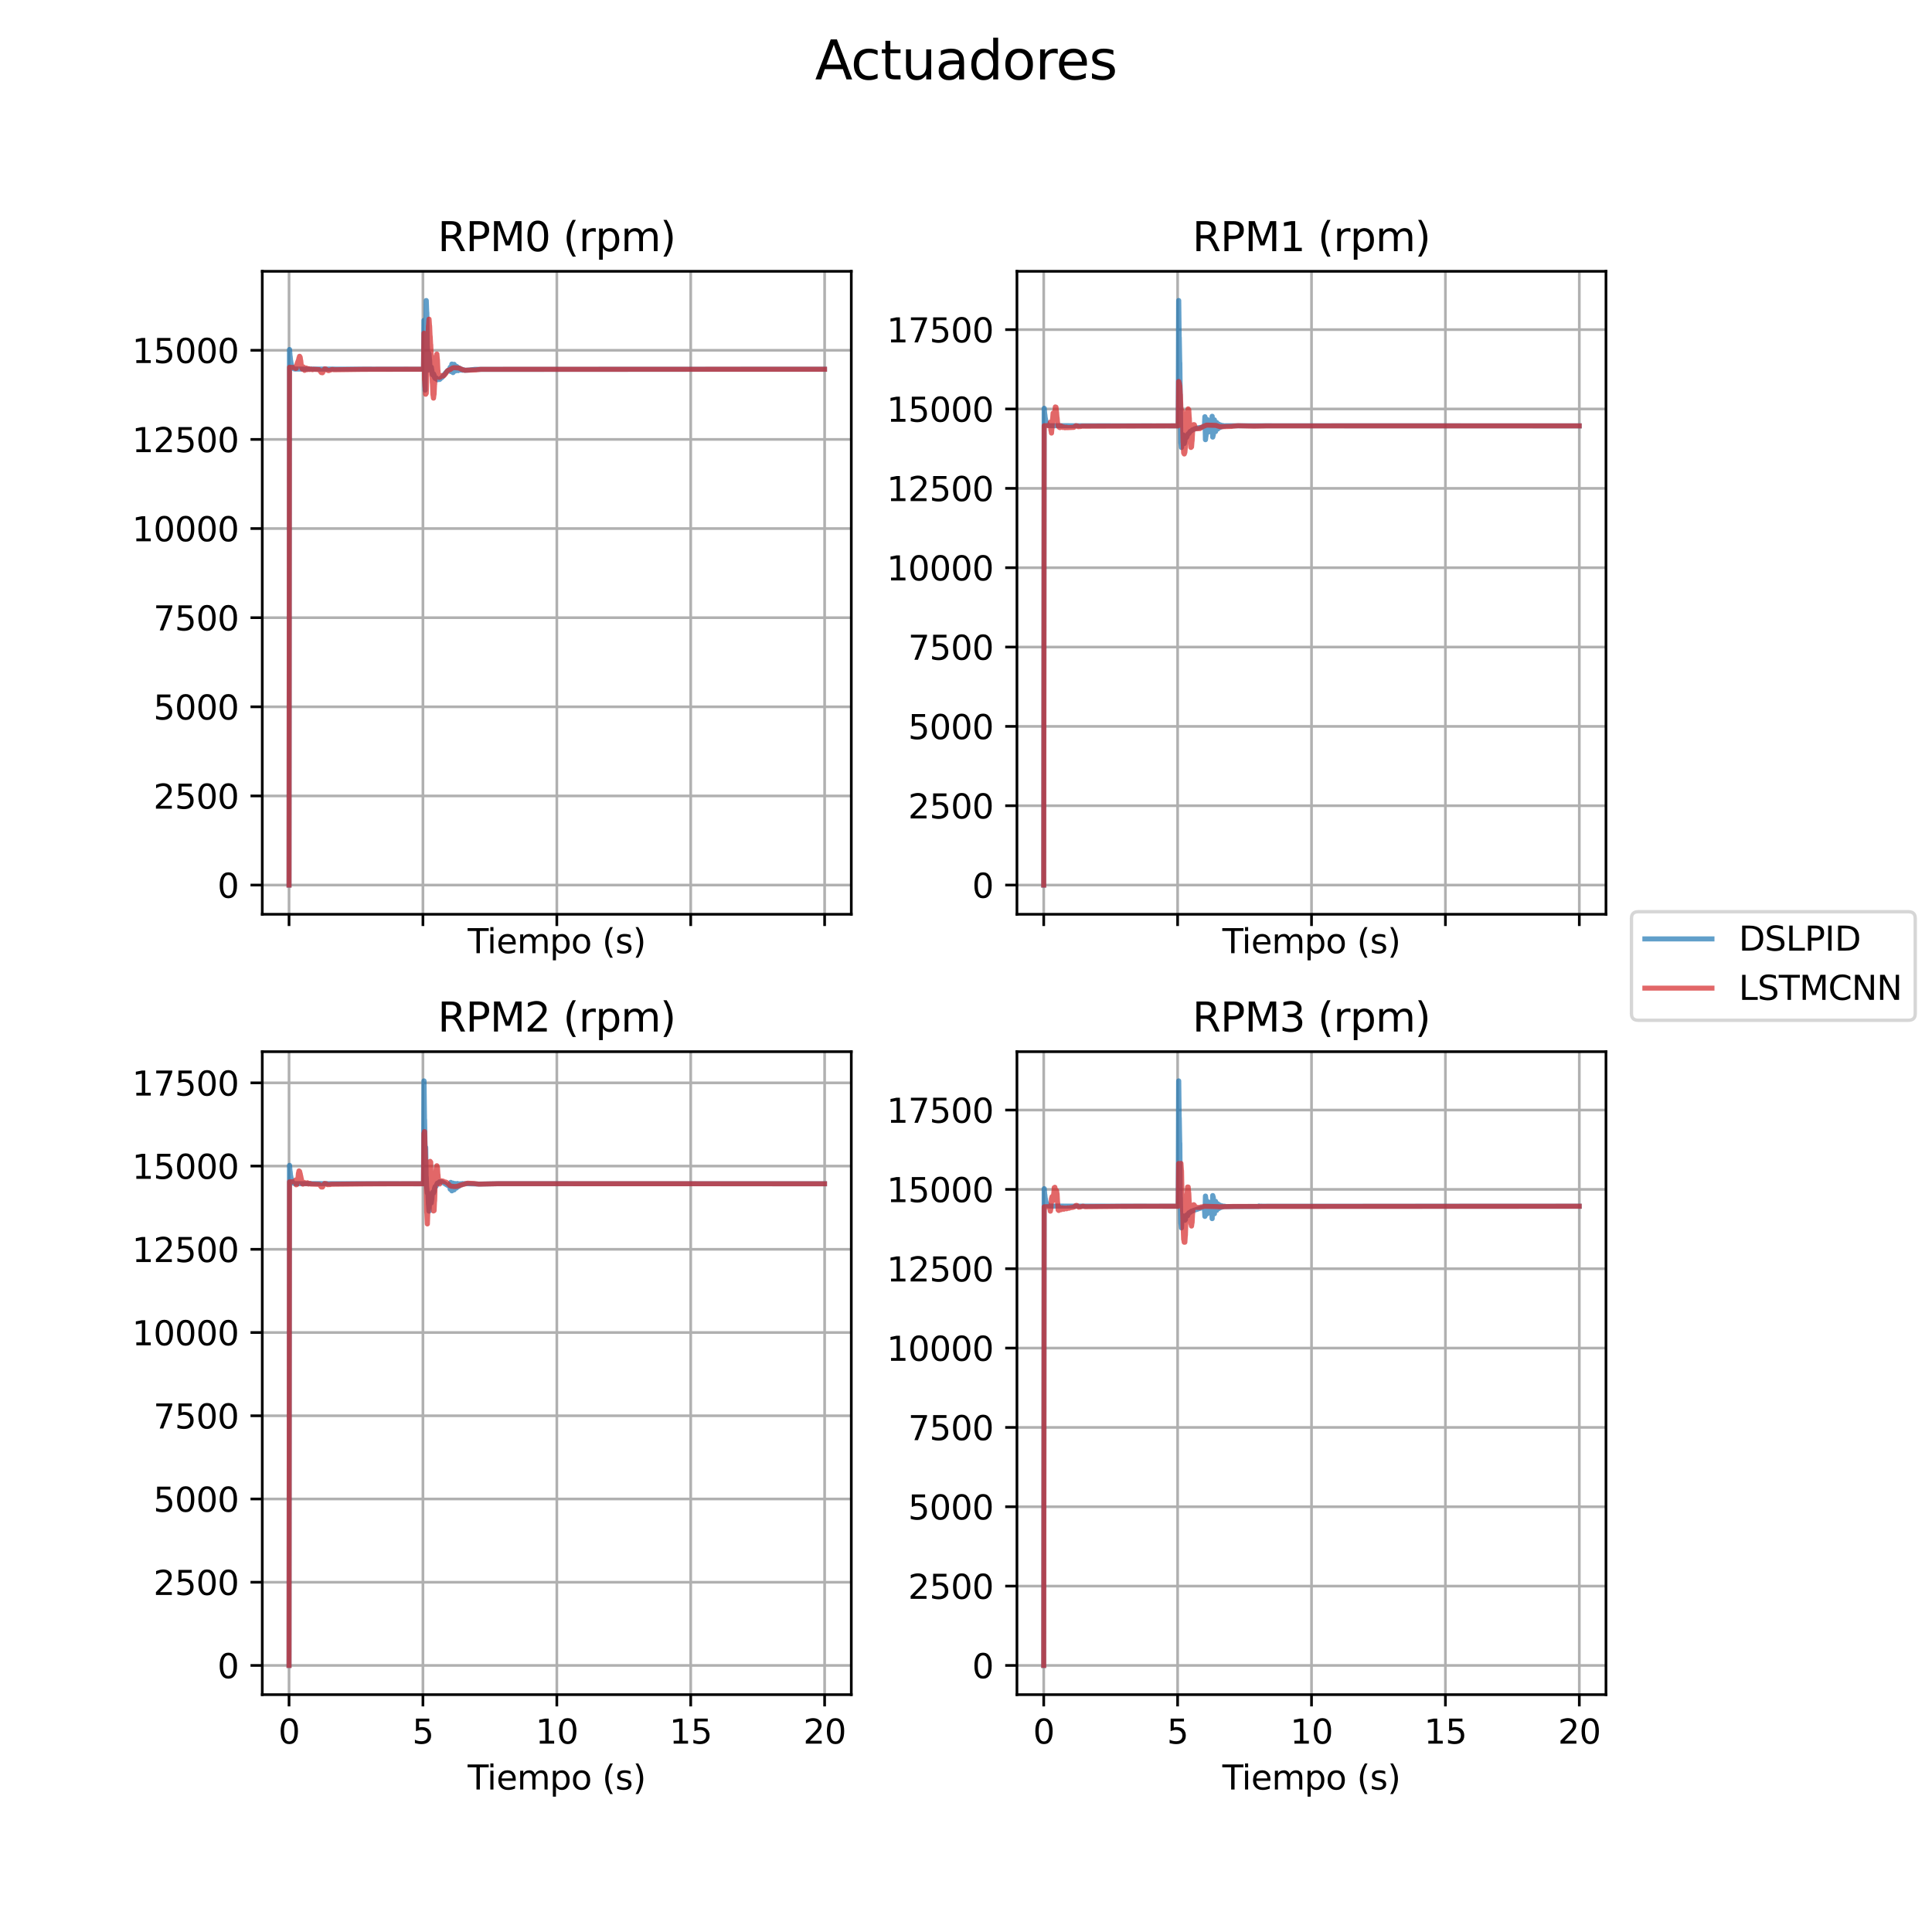 <?xml version="1.0" encoding="utf-8" standalone="no"?>
<!DOCTYPE svg PUBLIC "-//W3C//DTD SVG 1.1//EN"
  "http://www.w3.org/Graphics/SVG/1.1/DTD/svg11.dtd">
<svg height="576pt" version="1.1" viewBox="0 0 576 576" width="576pt" xmlns="http://www.w3.org/2000/svg" xmlns:xlink="http://www.w3.org/1999/xlink">
 <defs>
  <style type="text/css">*{stroke-linecap:butt;stroke-linejoin:round;}</style>
 </defs>
 <g id="figure_1">
  <g id="patch_1">
   <path d="M 0 576 
L 576 576 
L 576 0 
L 0 0 
z
" style="fill:#ffffff;"/>
  </g>
  <g id="axes_1">
   <g id="patch_2">
    <path d="M 78.19 272.58 
L 253.8 272.58 
L 253.8 80.88 
L 78.19 80.88 
z
" style="fill:#ffffff;"/>
   </g>
   <g id="matplotlib.axis_1">
    <g id="xtick_1">
     <g id="line2d_1">
      <path clip-path="url(#p8c6d975b93)" d="M 86.172 272.58 
L 86.172 80.88 
" style="fill:none;stroke:#b0b0b0;stroke-linecap:square;stroke-width:0.8;"/>
     </g>
     <g id="line2d_2">
      <defs>
       <path d="M 0 0 
L 0 3.5 
" id="m1fb1333ce3" style="stroke:#000000;stroke-width:0.8;"/>
      </defs>
      <g>
       <use style="stroke:#000000;stroke-width:0.8;" x="86.172" xlink:href="#m1fb1333ce3" y="272.58"/>
      </g>
     </g>
    </g>
    <g id="xtick_2">
     <g id="line2d_3">
      <path clip-path="url(#p8c6d975b93)" d="M 126.092 272.58 
L 126.092 80.88 
" style="fill:none;stroke:#b0b0b0;stroke-linecap:square;stroke-width:0.8;"/>
     </g>
     <g id="line2d_4">
      <g>
       <use style="stroke:#000000;stroke-width:0.8;" x="126.092" xlink:href="#m1fb1333ce3" y="272.58"/>
      </g>
     </g>
    </g>
    <g id="xtick_3">
     <g id="line2d_5">
      <path clip-path="url(#p8c6d975b93)" d="M 166.012 272.58 
L 166.012 80.88 
" style="fill:none;stroke:#b0b0b0;stroke-linecap:square;stroke-width:0.8;"/>
     </g>
     <g id="line2d_6">
      <g>
       <use style="stroke:#000000;stroke-width:0.8;" x="166.012" xlink:href="#m1fb1333ce3" y="272.58"/>
      </g>
     </g>
    </g>
    <g id="xtick_4">
     <g id="line2d_7">
      <path clip-path="url(#p8c6d975b93)" d="M 205.931 272.58 
L 205.931 80.88 
" style="fill:none;stroke:#b0b0b0;stroke-linecap:square;stroke-width:0.8;"/>
     </g>
     <g id="line2d_8">
      <g>
       <use style="stroke:#000000;stroke-width:0.8;" x="205.931" xlink:href="#m1fb1333ce3" y="272.58"/>
      </g>
     </g>
    </g>
    <g id="xtick_5">
     <g id="line2d_9">
      <path clip-path="url(#p8c6d975b93)" d="M 245.851 272.58 
L 245.851 80.88 
" style="fill:none;stroke:#b0b0b0;stroke-linecap:square;stroke-width:0.8;"/>
     </g>
     <g id="line2d_10">
      <g>
       <use style="stroke:#000000;stroke-width:0.8;" x="245.851" xlink:href="#m1fb1333ce3" y="272.58"/>
      </g>
     </g>
    </g>
    <g id="text_1">
     <!-- Tiempo (s) -->
     <g transform="translate(139.433 284.178)scale(0.1 -0.1)">
      <defs>
       <path d="M -19 4666 
L 3928 4666 
L 3928 4134 
L 2272 4134 
L 2272 0 
L 1638 0 
L 1638 4134 
L -19 4134 
L -19 4666 
z
" id="DejaVuSans-54" transform="scale(0.016)"/>
       <path d="M 603 3500 
L 1178 3500 
L 1178 0 
L 603 0 
L 603 3500 
z
M 603 4863 
L 1178 4863 
L 1178 4134 
L 603 4134 
L 603 4863 
z
" id="DejaVuSans-69" transform="scale(0.016)"/>
       <path d="M 3597 1894 
L 3597 1613 
L 953 1613 
Q 991 1019 1311 708 
Q 1631 397 2203 397 
Q 2534 397 2845 478 
Q 3156 559 3463 722 
L 3463 178 
Q 3153 47 2828 -22 
Q 2503 -91 2169 -91 
Q 1331 -91 842 396 
Q 353 884 353 1716 
Q 353 2575 817 3079 
Q 1281 3584 2069 3584 
Q 2775 3584 3186 3129 
Q 3597 2675 3597 1894 
z
M 3022 2063 
Q 3016 2534 2758 2815 
Q 2500 3097 2075 3097 
Q 1594 3097 1305 2825 
Q 1016 2553 972 2059 
L 3022 2063 
z
" id="DejaVuSans-65" transform="scale(0.016)"/>
       <path d="M 3328 2828 
Q 3544 3216 3844 3400 
Q 4144 3584 4550 3584 
Q 5097 3584 5394 3201 
Q 5691 2819 5691 2113 
L 5691 0 
L 5113 0 
L 5113 2094 
Q 5113 2597 4934 2840 
Q 4756 3084 4391 3084 
Q 3944 3084 3684 2787 
Q 3425 2491 3425 1978 
L 3425 0 
L 2847 0 
L 2847 2094 
Q 2847 2600 2669 2842 
Q 2491 3084 2119 3084 
Q 1678 3084 1418 2786 
Q 1159 2488 1159 1978 
L 1159 0 
L 581 0 
L 581 3500 
L 1159 3500 
L 1159 2956 
Q 1356 3278 1631 3431 
Q 1906 3584 2284 3584 
Q 2666 3584 2933 3390 
Q 3200 3197 3328 2828 
z
" id="DejaVuSans-6d" transform="scale(0.016)"/>
       <path d="M 1159 525 
L 1159 -1331 
L 581 -1331 
L 581 3500 
L 1159 3500 
L 1159 2969 
Q 1341 3281 1617 3432 
Q 1894 3584 2278 3584 
Q 2916 3584 3314 3078 
Q 3713 2572 3713 1747 
Q 3713 922 3314 415 
Q 2916 -91 2278 -91 
Q 1894 -91 1617 61 
Q 1341 213 1159 525 
z
M 3116 1747 
Q 3116 2381 2855 2742 
Q 2594 3103 2138 3103 
Q 1681 3103 1420 2742 
Q 1159 2381 1159 1747 
Q 1159 1113 1420 752 
Q 1681 391 2138 391 
Q 2594 391 2855 752 
Q 3116 1113 3116 1747 
z
" id="DejaVuSans-70" transform="scale(0.016)"/>
       <path d="M 1959 3097 
Q 1497 3097 1228 2736 
Q 959 2375 959 1747 
Q 959 1119 1226 758 
Q 1494 397 1959 397 
Q 2419 397 2687 759 
Q 2956 1122 2956 1747 
Q 2956 2369 2687 2733 
Q 2419 3097 1959 3097 
z
M 1959 3584 
Q 2709 3584 3137 3096 
Q 3566 2609 3566 1747 
Q 3566 888 3137 398 
Q 2709 -91 1959 -91 
Q 1206 -91 779 398 
Q 353 888 353 1747 
Q 353 2609 779 3096 
Q 1206 3584 1959 3584 
z
" id="DejaVuSans-6f" transform="scale(0.016)"/>
       <path id="DejaVuSans-20" transform="scale(0.016)"/>
       <path d="M 1984 4856 
Q 1566 4138 1362 3434 
Q 1159 2731 1159 2009 
Q 1159 1288 1364 580 
Q 1569 -128 1984 -844 
L 1484 -844 
Q 1016 -109 783 600 
Q 550 1309 550 2009 
Q 550 2706 781 3412 
Q 1013 4119 1484 4856 
L 1984 4856 
z
" id="DejaVuSans-28" transform="scale(0.016)"/>
       <path d="M 2834 3397 
L 2834 2853 
Q 2591 2978 2328 3040 
Q 2066 3103 1784 3103 
Q 1356 3103 1142 2972 
Q 928 2841 928 2578 
Q 928 2378 1081 2264 
Q 1234 2150 1697 2047 
L 1894 2003 
Q 2506 1872 2764 1633 
Q 3022 1394 3022 966 
Q 3022 478 2636 193 
Q 2250 -91 1575 -91 
Q 1294 -91 989 -36 
Q 684 19 347 128 
L 347 722 
Q 666 556 975 473 
Q 1284 391 1588 391 
Q 1994 391 2212 530 
Q 2431 669 2431 922 
Q 2431 1156 2273 1281 
Q 2116 1406 1581 1522 
L 1381 1569 
Q 847 1681 609 1914 
Q 372 2147 372 2553 
Q 372 3047 722 3315 
Q 1072 3584 1716 3584 
Q 2034 3584 2315 3537 
Q 2597 3491 2834 3397 
z
" id="DejaVuSans-73" transform="scale(0.016)"/>
       <path d="M 513 4856 
L 1013 4856 
Q 1481 4119 1714 3412 
Q 1947 2706 1947 2009 
Q 1947 1309 1714 600 
Q 1481 -109 1013 -844 
L 513 -844 
Q 928 -128 1133 580 
Q 1338 1288 1338 2009 
Q 1338 2731 1133 3434 
Q 928 4138 513 4856 
z
" id="DejaVuSans-29" transform="scale(0.016)"/>
      </defs>
      <use xlink:href="#DejaVuSans-54"/>
      <use x="57.959" xlink:href="#DejaVuSans-69"/>
      <use x="85.742" xlink:href="#DejaVuSans-65"/>
      <use x="147.266" xlink:href="#DejaVuSans-6d"/>
      <use x="244.678" xlink:href="#DejaVuSans-70"/>
      <use x="308.154" xlink:href="#DejaVuSans-6f"/>
      <use x="369.336" xlink:href="#DejaVuSans-20"/>
      <use x="401.123" xlink:href="#DejaVuSans-28"/>
      <use x="440.137" xlink:href="#DejaVuSans-73"/>
      <use x="492.236" xlink:href="#DejaVuSans-29"/>
     </g>
    </g>
   </g>
   <g id="matplotlib.axis_2">
    <g id="ytick_1">
     <g id="line2d_11">
      <path clip-path="url(#p8c6d975b93)" d="M 78.19 263.866 
L 253.8 263.866 
" style="fill:none;stroke:#b0b0b0;stroke-linecap:square;stroke-width:0.8;"/>
     </g>
     <g id="line2d_12">
      <defs>
       <path d="M 0 0 
L -3.5 0 
" id="m49db297e6b" style="stroke:#000000;stroke-width:0.8;"/>
      </defs>
      <g>
       <use style="stroke:#000000;stroke-width:0.8;" x="78.19" xlink:href="#m49db297e6b" y="263.866"/>
      </g>
     </g>
     <g id="text_2">
      <!-- 0 -->
      <g transform="translate(64.828 267.666)scale(0.1 -0.1)">
       <defs>
        <path d="M 2034 4250 
Q 1547 4250 1301 3770 
Q 1056 3291 1056 2328 
Q 1056 1369 1301 889 
Q 1547 409 2034 409 
Q 2525 409 2770 889 
Q 3016 1369 3016 2328 
Q 3016 3291 2770 3770 
Q 2525 4250 2034 4250 
z
M 2034 4750 
Q 2819 4750 3233 4129 
Q 3647 3509 3647 2328 
Q 3647 1150 3233 529 
Q 2819 -91 2034 -91 
Q 1250 -91 836 529 
Q 422 1150 422 2328 
Q 422 3509 836 4129 
Q 1250 4750 2034 4750 
z
" id="DejaVuSans-30" transform="scale(0.016)"/>
       </defs>
       <use xlink:href="#DejaVuSans-30"/>
      </g>
     </g>
    </g>
    <g id="ytick_2">
     <g id="line2d_13">
      <path clip-path="url(#p8c6d975b93)" d="M 78.19 237.294 
L 253.8 237.294 
" style="fill:none;stroke:#b0b0b0;stroke-linecap:square;stroke-width:0.8;"/>
     </g>
     <g id="line2d_14">
      <g>
       <use style="stroke:#000000;stroke-width:0.8;" x="78.19" xlink:href="#m49db297e6b" y="237.294"/>
      </g>
     </g>
     <g id="text_3">
      <!-- 2500 -->
      <g transform="translate(45.74 241.093)scale(0.1 -0.1)">
       <defs>
        <path d="M 1228 531 
L 3431 531 
L 3431 0 
L 469 0 
L 469 531 
Q 828 903 1448 1529 
Q 2069 2156 2228 2338 
Q 2531 2678 2651 2914 
Q 2772 3150 2772 3378 
Q 2772 3750 2511 3984 
Q 2250 4219 1831 4219 
Q 1534 4219 1204 4116 
Q 875 4013 500 3803 
L 500 4441 
Q 881 4594 1212 4672 
Q 1544 4750 1819 4750 
Q 2544 4750 2975 4387 
Q 3406 4025 3406 3419 
Q 3406 3131 3298 2873 
Q 3191 2616 2906 2266 
Q 2828 2175 2409 1742 
Q 1991 1309 1228 531 
z
" id="DejaVuSans-32" transform="scale(0.016)"/>
        <path d="M 691 4666 
L 3169 4666 
L 3169 4134 
L 1269 4134 
L 1269 2991 
Q 1406 3038 1543 3061 
Q 1681 3084 1819 3084 
Q 2600 3084 3056 2656 
Q 3513 2228 3513 1497 
Q 3513 744 3044 326 
Q 2575 -91 1722 -91 
Q 1428 -91 1123 -41 
Q 819 9 494 109 
L 494 744 
Q 775 591 1075 516 
Q 1375 441 1709 441 
Q 2250 441 2565 725 
Q 2881 1009 2881 1497 
Q 2881 1984 2565 2268 
Q 2250 2553 1709 2553 
Q 1456 2553 1204 2497 
Q 953 2441 691 2322 
L 691 4666 
z
" id="DejaVuSans-35" transform="scale(0.016)"/>
       </defs>
       <use xlink:href="#DejaVuSans-32"/>
       <use x="63.623" xlink:href="#DejaVuSans-35"/>
       <use x="127.246" xlink:href="#DejaVuSans-30"/>
       <use x="190.869" xlink:href="#DejaVuSans-30"/>
      </g>
     </g>
    </g>
    <g id="ytick_3">
     <g id="line2d_15">
      <path clip-path="url(#p8c6d975b93)" d="M 78.19 210.721 
L 253.8 210.721 
" style="fill:none;stroke:#b0b0b0;stroke-linecap:square;stroke-width:0.8;"/>
     </g>
     <g id="line2d_16">
      <g>
       <use style="stroke:#000000;stroke-width:0.8;" x="78.19" xlink:href="#m49db297e6b" y="210.721"/>
      </g>
     </g>
     <g id="text_4">
      <!-- 5000 -->
      <g transform="translate(45.74 214.52)scale(0.1 -0.1)">
       <use xlink:href="#DejaVuSans-35"/>
       <use x="63.623" xlink:href="#DejaVuSans-30"/>
       <use x="127.246" xlink:href="#DejaVuSans-30"/>
       <use x="190.869" xlink:href="#DejaVuSans-30"/>
      </g>
     </g>
    </g>
    <g id="ytick_4">
     <g id="line2d_17">
      <path clip-path="url(#p8c6d975b93)" d="M 78.19 184.148 
L 253.8 184.148 
" style="fill:none;stroke:#b0b0b0;stroke-linecap:square;stroke-width:0.8;"/>
     </g>
     <g id="line2d_18">
      <g>
       <use style="stroke:#000000;stroke-width:0.8;" x="78.19" xlink:href="#m49db297e6b" y="184.148"/>
      </g>
     </g>
     <g id="text_5">
      <!-- 7500 -->
      <g transform="translate(45.74 187.948)scale(0.1 -0.1)">
       <defs>
        <path d="M 525 4666 
L 3525 4666 
L 3525 4397 
L 1831 0 
L 1172 0 
L 2766 4134 
L 525 4134 
L 525 4666 
z
" id="DejaVuSans-37" transform="scale(0.016)"/>
       </defs>
       <use xlink:href="#DejaVuSans-37"/>
       <use x="63.623" xlink:href="#DejaVuSans-35"/>
       <use x="127.246" xlink:href="#DejaVuSans-30"/>
       <use x="190.869" xlink:href="#DejaVuSans-30"/>
      </g>
     </g>
    </g>
    <g id="ytick_5">
     <g id="line2d_19">
      <path clip-path="url(#p8c6d975b93)" d="M 78.19 157.576 
L 253.8 157.576 
" style="fill:none;stroke:#b0b0b0;stroke-linecap:square;stroke-width:0.8;"/>
     </g>
     <g id="line2d_20">
      <g>
       <use style="stroke:#000000;stroke-width:0.8;" x="78.19" xlink:href="#m49db297e6b" y="157.576"/>
      </g>
     </g>
     <g id="text_6">
      <!-- 10000 -->
      <g transform="translate(39.377 161.375)scale(0.1 -0.1)">
       <defs>
        <path d="M 794 531 
L 1825 531 
L 1825 4091 
L 703 3866 
L 703 4441 
L 1819 4666 
L 2450 4666 
L 2450 531 
L 3481 531 
L 3481 0 
L 794 0 
L 794 531 
z
" id="DejaVuSans-31" transform="scale(0.016)"/>
       </defs>
       <use xlink:href="#DejaVuSans-31"/>
       <use x="63.623" xlink:href="#DejaVuSans-30"/>
       <use x="127.246" xlink:href="#DejaVuSans-30"/>
       <use x="190.869" xlink:href="#DejaVuSans-30"/>
       <use x="254.492" xlink:href="#DejaVuSans-30"/>
      </g>
     </g>
    </g>
    <g id="ytick_6">
     <g id="line2d_21">
      <path clip-path="url(#p8c6d975b93)" d="M 78.19 131.003 
L 253.8 131.003 
" style="fill:none;stroke:#b0b0b0;stroke-linecap:square;stroke-width:0.8;"/>
     </g>
     <g id="line2d_22">
      <g>
       <use style="stroke:#000000;stroke-width:0.8;" x="78.19" xlink:href="#m49db297e6b" y="131.003"/>
      </g>
     </g>
     <g id="text_7">
      <!-- 12500 -->
      <g transform="translate(39.377 134.802)scale(0.1 -0.1)">
       <use xlink:href="#DejaVuSans-31"/>
       <use x="63.623" xlink:href="#DejaVuSans-32"/>
       <use x="127.246" xlink:href="#DejaVuSans-35"/>
       <use x="190.869" xlink:href="#DejaVuSans-30"/>
       <use x="254.492" xlink:href="#DejaVuSans-30"/>
      </g>
     </g>
    </g>
    <g id="ytick_7">
     <g id="line2d_23">
      <path clip-path="url(#p8c6d975b93)" d="M 78.19 104.43 
L 253.8 104.43 
" style="fill:none;stroke:#b0b0b0;stroke-linecap:square;stroke-width:0.8;"/>
     </g>
     <g id="line2d_24">
      <g>
       <use style="stroke:#000000;stroke-width:0.8;" x="78.19" xlink:href="#m49db297e6b" y="104.43"/>
      </g>
     </g>
     <g id="text_8">
      <!-- 15000 -->
      <g transform="translate(39.377 108.23)scale(0.1 -0.1)">
       <use xlink:href="#DejaVuSans-31"/>
       <use x="63.623" xlink:href="#DejaVuSans-35"/>
       <use x="127.246" xlink:href="#DejaVuSans-30"/>
       <use x="190.869" xlink:href="#DejaVuSans-30"/>
       <use x="254.492" xlink:href="#DejaVuSans-30"/>
      </g>
     </g>
    </g>
   </g>
   <g id="line2d_25">
    <path clip-path="url(#p8c6d975b93)" d="M 86.172 263.866 
L 86.305 104.198 
L 86.339 104.198 
L 86.472 106.214 
L 86.505 106.214 
L 86.638 107.558 
L 86.671 107.558 
L 86.804 108.449 
L 86.838 108.449 
L 86.971 109.039 
L 87.004 109.039 
L 87.137 109.427 
L 87.17 109.427 
L 87.303 109.682 
L 87.337 109.682 
L 87.47 109.848 
L 87.669 109.957 
L 87.802 110.027 
L 126.258 110.081 
L 126.391 95.498 
L 126.425 95.498 
L 126.558 107.865 
L 126.591 107.865 
L 126.724 116.318 
L 126.757 116.318 
L 126.89 107.128 
L 126.924 107.128 
L 127.057 89.594 
L 127.09 89.594 
L 127.223 93.167 
L 127.256 93.167 
L 127.389 103.388 
L 127.423 103.388 
L 127.556 110.363 
L 127.589 110.363 
L 127.722 108.238 
L 127.755 108.238 
L 127.888 105.416 
L 127.922 105.416 
L 128.055 107.346 
L 128.088 107.346 
L 128.221 110.173 
L 128.421 110.221 
L 128.554 109.441 
L 128.587 109.441 
L 128.72 110.29 
L 128.753 110.29 
L 128.886 111.662 
L 128.92 111.662 
L 129.053 111.825 
L 129.086 111.825 
L 129.219 111.421 
L 129.252 111.421 
L 129.385 111.766 
L 129.419 111.766 
L 129.552 112.557 
L 129.585 112.557 
L 129.718 112.81 
L 129.751 112.81 
L 129.884 112.612 
L 130.084 112.68 
L 130.217 113.052 
L 130.25 113.052 
L 130.383 113.225 
L 130.417 113.225 
L 130.55 113.106 
L 131.082 113.129 
L 131.215 112.975 
L 131.248 112.975 
L 131.381 112.798 
L 131.581 112.691 
L 131.714 112.569 
L 131.747 112.569 
L 131.88 112.363 
L 131.914 112.363 
L 132.047 112.132 
L 132.08 112.132 
L 132.213 111.938 
L 132.246 111.938 
L 132.379 111.752 
L 132.413 111.752 
L 132.546 111.537 
L 132.579 111.537 
L 132.712 111.312 
L 132.745 111.312 
L 132.878 111.113 
L 132.912 111.113 
L 133.045 110.933 
L 133.078 110.933 
L 133.211 110.752 
L 133.244 110.752 
L 133.377 110.576 
L 133.411 110.576 
L 133.544 110.421 
L 133.577 110.421 
L 133.71 110.287 
L 133.743 110.287 
L 133.876 110.166 
L 134.076 110.055 
L 134.209 109.496 
L 134.242 109.496 
L 134.375 110.77 
L 134.409 110.77 
L 134.542 110.034 
L 134.575 110.034 
L 134.708 108.537 
L 134.741 108.537 
L 134.874 109.538 
L 134.908 109.538 
L 135.041 111.085 
L 135.074 111.085 
L 135.207 110.171 
L 135.24 110.171 
L 135.373 108.619 
L 135.407 108.619 
L 135.54 109.216 
L 135.573 109.216 
L 135.706 110.623 
L 135.739 110.623 
L 135.872 110.343 
L 135.906 110.343 
L 136.039 109.189 
L 136.072 109.189 
L 136.205 109.301 
L 136.238 109.301 
L 136.371 110.053 
L 136.405 110.053 
L 136.538 110.509 
L 136.571 110.509 
L 136.704 109.914 
L 136.737 109.914 
L 136.87 109.704 
L 136.904 109.704 
L 137.037 110.132 
L 137.07 110.132 
L 137.203 110.34 
L 137.236 110.34 
L 137.369 110.12 
L 137.569 110.038 
L 137.702 110.253 
L 137.735 110.253 
L 137.868 110.383 
L 138.068 110.286 
L 138.201 110.225 
L 138.401 110.32 
L 138.534 110.4 
L 140.064 110.303 
L 140.263 110.252 
L 141.228 110.158 
L 141.528 110.119 
L 245.818 110.081 
L 245.818 110.081 
" style="fill:none;stroke:#1f77b4;stroke-linecap:square;stroke-opacity:0.7;stroke-width:1.5;"/>
   </g>
   <g id="line2d_26">
    <path clip-path="url(#p8c6d975b93)" d="M 86.172 263.866 
L 86.305 109.511 
L 87.836 109.561 
L 87.969 109.751 
L 88.002 109.751 
L 88.135 109.881 
L 88.335 109.819 
L 88.468 108.779 
L 88.501 108.779 
L 88.634 108.222 
L 88.667 108.222 
L 88.8 107.804 
L 88.834 107.804 
L 88.967 107.379 
L 89 107.379 
L 89.133 106.714 
L 89.166 106.714 
L 89.299 106.219 
L 89.333 106.219 
L 89.466 106.506 
L 89.499 106.506 
L 89.632 107.499 
L 89.665 107.499 
L 89.798 108.769 
L 89.832 108.769 
L 89.965 109.717 
L 89.998 109.717 
L 90.131 110.056 
L 90.164 110.056 
L 90.297 109.756 
L 90.331 109.756 
L 90.464 109.416 
L 90.497 109.416 
L 90.63 109.823 
L 90.663 109.823 
L 90.796 110.427 
L 90.996 110.341 
L 91.129 109.862 
L 91.162 109.862 
L 91.295 109.731 
L 91.329 109.731 
L 91.462 110.007 
L 91.495 110.007 
L 91.628 110.206 
L 91.661 110.206 
L 91.794 110.087 
L 91.828 110.087 
L 91.961 109.916 
L 92.16 109.984 
L 92.293 110.175 
L 92.659 110.104 
L 92.792 110.042 
L 92.992 110.124 
L 93.125 110.215 
L 93.325 110.187 
L 93.458 110.098 
L 95.154 110.196 
L 95.287 110.391 
L 95.321 110.391 
L 95.454 110.644 
L 95.487 110.644 
L 95.62 110.889 
L 95.653 110.889 
L 95.786 111.088 
L 96.152 111.133 
L 96.285 110.867 
L 96.319 110.867 
L 96.452 110.493 
L 96.485 110.493 
L 96.618 110.159 
L 96.651 110.159 
L 96.784 109.98 
L 97.15 110.031 
L 97.283 110.135 
L 97.317 110.135 
L 97.45 110.247 
L 97.483 110.247 
L 97.616 110.365 
L 97.816 110.464 
L 97.982 110.507 
L 98.248 110.409 
L 98.481 110.332 
L 98.614 110.262 
L 98.98 110.157 
L 99.313 110.169 
L 99.512 110.233 
L 107.629 110.122 
L 110.058 110.109 
L 126.258 110.079 
L 126.391 99.347 
L 126.425 99.347 
L 126.558 113.27 
L 126.591 113.27 
L 126.724 115.379 
L 126.757 115.379 
L 126.89 117.541 
L 126.924 117.541 
L 127.057 117.269 
L 127.09 117.269 
L 127.223 112.187 
L 127.256 112.187 
L 127.389 105.804 
L 127.423 105.804 
L 127.556 101.64 
L 127.589 101.64 
L 127.722 97.149 
L 127.755 97.149 
L 127.888 95.148 
L 127.922 95.148 
L 128.055 97.154 
L 128.088 97.154 
L 128.221 100.228 
L 128.254 100.228 
L 128.387 102.774 
L 128.421 102.774 
L 128.554 106.121 
L 128.587 106.121 
L 128.72 109.373 
L 128.753 109.373 
L 128.886 114.145 
L 128.92 114.145 
L 129.053 117.658 
L 129.086 117.658 
L 129.219 118.7 
L 129.252 118.7 
L 129.385 117.605 
L 129.419 117.605 
L 129.552 114.582 
L 129.585 114.582 
L 129.718 111.32 
L 129.751 111.32 
L 129.884 108.399 
L 129.918 108.399 
L 130.051 106.158 
L 130.084 106.158 
L 130.217 105.556 
L 130.25 105.556 
L 130.383 107.218 
L 130.417 107.218 
L 130.55 110.461 
L 130.583 110.461 
L 130.716 112.205 
L 130.749 112.205 
L 130.882 112.52 
L 131.248 112.437 
L 131.381 112.3 
L 131.415 112.3 
L 131.548 112.088 
L 131.581 112.088 
L 131.714 111.954 
L 131.914 111.985 
L 132.047 112.077 
L 132.246 112.069 
L 132.379 111.933 
L 132.413 111.933 
L 132.546 111.738 
L 132.579 111.738 
L 132.712 111.548 
L 132.745 111.548 
L 132.878 111.349 
L 132.912 111.349 
L 133.045 111.084 
L 133.078 111.084 
L 133.211 110.81 
L 133.244 110.81 
L 133.377 110.586 
L 133.411 110.586 
L 133.544 110.45 
L 133.743 110.372 
L 133.876 110.313 
L 134.076 110.239 
L 134.209 110.167 
L 134.409 110.076 
L 134.542 109.949 
L 134.575 109.949 
L 134.708 109.82 
L 134.908 109.731 
L 135.074 109.683 
L 135.34 109.611 
L 136.737 109.711 
L 136.87 109.772 
L 137.07 109.827 
L 137.203 109.903 
L 137.403 109.993 
L 137.536 110.076 
L 137.735 110.139 
L 137.868 110.195 
L 138.234 110.3 
L 138.401 110.349 
L 138.6 110.387 
L 141.893 110.286 
L 142.16 110.241 
L 143.058 110.141 
L 143.357 110.107 
L 245.818 110.081 
L 245.818 110.081 
" style="fill:none;stroke:#d62728;stroke-linecap:square;stroke-opacity:0.7;stroke-width:1.5;"/>
   </g>
   <g id="patch_3">
    <path d="M 78.19 272.58 
L 78.19 80.88 
" style="fill:none;stroke:#000000;stroke-linecap:square;stroke-linejoin:miter;stroke-width:0.8;"/>
   </g>
   <g id="patch_4">
    <path d="M 253.8 272.58 
L 253.8 80.88 
" style="fill:none;stroke:#000000;stroke-linecap:square;stroke-linejoin:miter;stroke-width:0.8;"/>
   </g>
   <g id="patch_5">
    <path d="M 78.19 272.58 
L 253.8 272.58 
" style="fill:none;stroke:#000000;stroke-linecap:square;stroke-linejoin:miter;stroke-width:0.8;"/>
   </g>
   <g id="patch_6">
    <path d="M 78.19 80.88 
L 253.8 80.88 
" style="fill:none;stroke:#000000;stroke-linecap:square;stroke-linejoin:miter;stroke-width:0.8;"/>
   </g>
   <g id="text_9">
    <!-- RPM0 (rpm) -->
    <g transform="translate(130.505 74.88)scale(0.12 -0.12)">
     <defs>
      <path d="M 2841 2188 
Q 3044 2119 3236 1894 
Q 3428 1669 3622 1275 
L 4263 0 
L 3584 0 
L 2988 1197 
Q 2756 1666 2539 1819 
Q 2322 1972 1947 1972 
L 1259 1972 
L 1259 0 
L 628 0 
L 628 4666 
L 2053 4666 
Q 2853 4666 3247 4331 
Q 3641 3997 3641 3322 
Q 3641 2881 3436 2590 
Q 3231 2300 2841 2188 
z
M 1259 4147 
L 1259 2491 
L 2053 2491 
Q 2509 2491 2742 2702 
Q 2975 2913 2975 3322 
Q 2975 3731 2742 3939 
Q 2509 4147 2053 4147 
L 1259 4147 
z
" id="DejaVuSans-52" transform="scale(0.016)"/>
      <path d="M 1259 4147 
L 1259 2394 
L 2053 2394 
Q 2494 2394 2734 2622 
Q 2975 2850 2975 3272 
Q 2975 3691 2734 3919 
Q 2494 4147 2053 4147 
L 1259 4147 
z
M 628 4666 
L 2053 4666 
Q 2838 4666 3239 4311 
Q 3641 3956 3641 3272 
Q 3641 2581 3239 2228 
Q 2838 1875 2053 1875 
L 1259 1875 
L 1259 0 
L 628 0 
L 628 4666 
z
" id="DejaVuSans-50" transform="scale(0.016)"/>
      <path d="M 628 4666 
L 1569 4666 
L 2759 1491 
L 3956 4666 
L 4897 4666 
L 4897 0 
L 4281 0 
L 4281 4097 
L 3078 897 
L 2444 897 
L 1241 4097 
L 1241 0 
L 628 0 
L 628 4666 
z
" id="DejaVuSans-4d" transform="scale(0.016)"/>
      <path d="M 2631 2963 
Q 2534 3019 2420 3045 
Q 2306 3072 2169 3072 
Q 1681 3072 1420 2755 
Q 1159 2438 1159 1844 
L 1159 0 
L 581 0 
L 581 3500 
L 1159 3500 
L 1159 2956 
Q 1341 3275 1631 3429 
Q 1922 3584 2338 3584 
Q 2397 3584 2469 3576 
Q 2541 3569 2628 3553 
L 2631 2963 
z
" id="DejaVuSans-72" transform="scale(0.016)"/>
     </defs>
     <use xlink:href="#DejaVuSans-52"/>
     <use x="69.482" xlink:href="#DejaVuSans-50"/>
     <use x="129.785" xlink:href="#DejaVuSans-4d"/>
     <use x="216.064" xlink:href="#DejaVuSans-30"/>
     <use x="279.688" xlink:href="#DejaVuSans-20"/>
     <use x="311.475" xlink:href="#DejaVuSans-28"/>
     <use x="350.488" xlink:href="#DejaVuSans-72"/>
     <use x="391.602" xlink:href="#DejaVuSans-70"/>
     <use x="455.078" xlink:href="#DejaVuSans-6d"/>
     <use x="552.49" xlink:href="#DejaVuSans-29"/>
    </g>
   </g>
  </g>
  <g id="axes_2">
   <g id="patch_7">
    <path d="M 303.19 272.58 
L 478.8 272.58 
L 478.8 80.88 
L 303.19 80.88 
z
" style="fill:#ffffff;"/>
   </g>
   <g id="matplotlib.axis_3">
    <g id="xtick_6">
     <g id="line2d_27">
      <path clip-path="url(#p0dd3dcc3dd)" d="M 311.172 272.58 
L 311.172 80.88 
" style="fill:none;stroke:#b0b0b0;stroke-linecap:square;stroke-width:0.8;"/>
     </g>
     <g id="line2d_28">
      <g>
       <use style="stroke:#000000;stroke-width:0.8;" x="311.172" xlink:href="#m1fb1333ce3" y="272.58"/>
      </g>
     </g>
    </g>
    <g id="xtick_7">
     <g id="line2d_29">
      <path clip-path="url(#p0dd3dcc3dd)" d="M 351.092 272.58 
L 351.092 80.88 
" style="fill:none;stroke:#b0b0b0;stroke-linecap:square;stroke-width:0.8;"/>
     </g>
     <g id="line2d_30">
      <g>
       <use style="stroke:#000000;stroke-width:0.8;" x="351.092" xlink:href="#m1fb1333ce3" y="272.58"/>
      </g>
     </g>
    </g>
    <g id="xtick_8">
     <g id="line2d_31">
      <path clip-path="url(#p0dd3dcc3dd)" d="M 391.012 272.58 
L 391.012 80.88 
" style="fill:none;stroke:#b0b0b0;stroke-linecap:square;stroke-width:0.8;"/>
     </g>
     <g id="line2d_32">
      <g>
       <use style="stroke:#000000;stroke-width:0.8;" x="391.012" xlink:href="#m1fb1333ce3" y="272.58"/>
      </g>
     </g>
    </g>
    <g id="xtick_9">
     <g id="line2d_33">
      <path clip-path="url(#p0dd3dcc3dd)" d="M 430.931 272.58 
L 430.931 80.88 
" style="fill:none;stroke:#b0b0b0;stroke-linecap:square;stroke-width:0.8;"/>
     </g>
     <g id="line2d_34">
      <g>
       <use style="stroke:#000000;stroke-width:0.8;" x="430.931" xlink:href="#m1fb1333ce3" y="272.58"/>
      </g>
     </g>
    </g>
    <g id="xtick_10">
     <g id="line2d_35">
      <path clip-path="url(#p0dd3dcc3dd)" d="M 470.851 272.58 
L 470.851 80.88 
" style="fill:none;stroke:#b0b0b0;stroke-linecap:square;stroke-width:0.8;"/>
     </g>
     <g id="line2d_36">
      <g>
       <use style="stroke:#000000;stroke-width:0.8;" x="470.851" xlink:href="#m1fb1333ce3" y="272.58"/>
      </g>
     </g>
    </g>
    <g id="text_10">
     <!-- Tiempo (s) -->
     <g transform="translate(364.433 284.178)scale(0.1 -0.1)">
      <use xlink:href="#DejaVuSans-54"/>
      <use x="57.959" xlink:href="#DejaVuSans-69"/>
      <use x="85.742" xlink:href="#DejaVuSans-65"/>
      <use x="147.266" xlink:href="#DejaVuSans-6d"/>
      <use x="244.678" xlink:href="#DejaVuSans-70"/>
      <use x="308.154" xlink:href="#DejaVuSans-6f"/>
      <use x="369.336" xlink:href="#DejaVuSans-20"/>
      <use x="401.123" xlink:href="#DejaVuSans-28"/>
      <use x="440.137" xlink:href="#DejaVuSans-73"/>
      <use x="492.236" xlink:href="#DejaVuSans-29"/>
     </g>
    </g>
   </g>
   <g id="matplotlib.axis_4">
    <g id="ytick_8">
     <g id="line2d_37">
      <path clip-path="url(#p0dd3dcc3dd)" d="M 303.19 263.866 
L 478.8 263.866 
" style="fill:none;stroke:#b0b0b0;stroke-linecap:square;stroke-width:0.8;"/>
     </g>
     <g id="line2d_38">
      <g>
       <use style="stroke:#000000;stroke-width:0.8;" x="303.19" xlink:href="#m49db297e6b" y="263.866"/>
      </g>
     </g>
     <g id="text_11">
      <!-- 0 -->
      <g transform="translate(289.827 267.666)scale(0.1 -0.1)">
       <use xlink:href="#DejaVuSans-30"/>
      </g>
     </g>
    </g>
    <g id="ytick_9">
     <g id="line2d_39">
      <path clip-path="url(#p0dd3dcc3dd)" d="M 303.19 240.211 
L 478.8 240.211 
" style="fill:none;stroke:#b0b0b0;stroke-linecap:square;stroke-width:0.8;"/>
     </g>
     <g id="line2d_40">
      <g>
       <use style="stroke:#000000;stroke-width:0.8;" x="303.19" xlink:href="#m49db297e6b" y="240.211"/>
      </g>
     </g>
     <g id="text_12">
      <!-- 2500 -->
      <g transform="translate(270.74 244.01)scale(0.1 -0.1)">
       <use xlink:href="#DejaVuSans-32"/>
       <use x="63.623" xlink:href="#DejaVuSans-35"/>
       <use x="127.246" xlink:href="#DejaVuSans-30"/>
       <use x="190.869" xlink:href="#DejaVuSans-30"/>
      </g>
     </g>
    </g>
    <g id="ytick_10">
     <g id="line2d_41">
      <path clip-path="url(#p0dd3dcc3dd)" d="M 303.19 216.556 
L 478.8 216.556 
" style="fill:none;stroke:#b0b0b0;stroke-linecap:square;stroke-width:0.8;"/>
     </g>
     <g id="line2d_42">
      <g>
       <use style="stroke:#000000;stroke-width:0.8;" x="303.19" xlink:href="#m49db297e6b" y="216.556"/>
      </g>
     </g>
     <g id="text_13">
      <!-- 5000 -->
      <g transform="translate(270.74 220.355)scale(0.1 -0.1)">
       <use xlink:href="#DejaVuSans-35"/>
       <use x="63.623" xlink:href="#DejaVuSans-30"/>
       <use x="127.246" xlink:href="#DejaVuSans-30"/>
       <use x="190.869" xlink:href="#DejaVuSans-30"/>
      </g>
     </g>
    </g>
    <g id="ytick_11">
     <g id="line2d_43">
      <path clip-path="url(#p0dd3dcc3dd)" d="M 303.19 192.901 
L 478.8 192.901 
" style="fill:none;stroke:#b0b0b0;stroke-linecap:square;stroke-width:0.8;"/>
     </g>
     <g id="line2d_44">
      <g>
       <use style="stroke:#000000;stroke-width:0.8;" x="303.19" xlink:href="#m49db297e6b" y="192.901"/>
      </g>
     </g>
     <g id="text_14">
      <!-- 7500 -->
      <g transform="translate(270.74 196.7)scale(0.1 -0.1)">
       <use xlink:href="#DejaVuSans-37"/>
       <use x="63.623" xlink:href="#DejaVuSans-35"/>
       <use x="127.246" xlink:href="#DejaVuSans-30"/>
       <use x="190.869" xlink:href="#DejaVuSans-30"/>
      </g>
     </g>
    </g>
    <g id="ytick_12">
     <g id="line2d_45">
      <path clip-path="url(#p0dd3dcc3dd)" d="M 303.19 169.245 
L 478.8 169.245 
" style="fill:none;stroke:#b0b0b0;stroke-linecap:square;stroke-width:0.8;"/>
     </g>
     <g id="line2d_46">
      <g>
       <use style="stroke:#000000;stroke-width:0.8;" x="303.19" xlink:href="#m49db297e6b" y="169.245"/>
      </g>
     </g>
     <g id="text_15">
      <!-- 10000 -->
      <g transform="translate(264.377 173.045)scale(0.1 -0.1)">
       <use xlink:href="#DejaVuSans-31"/>
       <use x="63.623" xlink:href="#DejaVuSans-30"/>
       <use x="127.246" xlink:href="#DejaVuSans-30"/>
       <use x="190.869" xlink:href="#DejaVuSans-30"/>
       <use x="254.492" xlink:href="#DejaVuSans-30"/>
      </g>
     </g>
    </g>
    <g id="ytick_13">
     <g id="line2d_47">
      <path clip-path="url(#p0dd3dcc3dd)" d="M 303.19 145.59 
L 478.8 145.59 
" style="fill:none;stroke:#b0b0b0;stroke-linecap:square;stroke-width:0.8;"/>
     </g>
     <g id="line2d_48">
      <g>
       <use style="stroke:#000000;stroke-width:0.8;" x="303.19" xlink:href="#m49db297e6b" y="145.59"/>
      </g>
     </g>
     <g id="text_16">
      <!-- 12500 -->
      <g transform="translate(264.377 149.389)scale(0.1 -0.1)">
       <use xlink:href="#DejaVuSans-31"/>
       <use x="63.623" xlink:href="#DejaVuSans-32"/>
       <use x="127.246" xlink:href="#DejaVuSans-35"/>
       <use x="190.869" xlink:href="#DejaVuSans-30"/>
       <use x="254.492" xlink:href="#DejaVuSans-30"/>
      </g>
     </g>
    </g>
    <g id="ytick_14">
     <g id="line2d_49">
      <path clip-path="url(#p0dd3dcc3dd)" d="M 303.19 121.935 
L 478.8 121.935 
" style="fill:none;stroke:#b0b0b0;stroke-linecap:square;stroke-width:0.8;"/>
     </g>
     <g id="line2d_50">
      <g>
       <use style="stroke:#000000;stroke-width:0.8;" x="303.19" xlink:href="#m49db297e6b" y="121.935"/>
      </g>
     </g>
     <g id="text_17">
      <!-- 15000 -->
      <g transform="translate(264.377 125.734)scale(0.1 -0.1)">
       <use xlink:href="#DejaVuSans-31"/>
       <use x="63.623" xlink:href="#DejaVuSans-35"/>
       <use x="127.246" xlink:href="#DejaVuSans-30"/>
       <use x="190.869" xlink:href="#DejaVuSans-30"/>
       <use x="254.492" xlink:href="#DejaVuSans-30"/>
      </g>
     </g>
    </g>
    <g id="ytick_15">
     <g id="line2d_51">
      <path clip-path="url(#p0dd3dcc3dd)" d="M 303.19 98.28 
L 478.8 98.28 
" style="fill:none;stroke:#b0b0b0;stroke-linecap:square;stroke-width:0.8;"/>
     </g>
     <g id="line2d_52">
      <g>
       <use style="stroke:#000000;stroke-width:0.8;" x="303.19" xlink:href="#m49db297e6b" y="98.28"/>
      </g>
     </g>
     <g id="text_18">
      <!-- 17500 -->
      <g transform="translate(264.377 102.079)scale(0.1 -0.1)">
       <use xlink:href="#DejaVuSans-31"/>
       <use x="63.623" xlink:href="#DejaVuSans-37"/>
       <use x="127.246" xlink:href="#DejaVuSans-35"/>
       <use x="190.869" xlink:href="#DejaVuSans-30"/>
       <use x="254.492" xlink:href="#DejaVuSans-30"/>
      </g>
     </g>
    </g>
   </g>
   <g id="line2d_53">
    <path clip-path="url(#p0dd3dcc3dd)" d="M 311.172 263.866 
L 311.305 121.728 
L 311.339 121.728 
L 311.472 123.523 
L 311.505 123.523 
L 311.638 124.719 
L 311.671 124.719 
L 311.804 125.512 
L 311.838 125.512 
L 311.971 126.037 
L 312.004 126.037 
L 312.137 126.383 
L 312.17 126.383 
L 312.303 126.61 
L 312.337 126.61 
L 312.47 126.758 
L 312.669 126.854 
L 312.802 126.917 
L 351.258 126.965 
L 351.391 89.594 
L 351.425 89.594 
L 351.558 100.603 
L 351.591 100.603 
L 351.724 108.128 
L 351.757 108.128 
L 351.89 119.804 
L 351.924 119.804 
L 352.057 132.084 
L 352.09 132.084 
L 352.223 133.418 
L 352.256 133.418 
L 352.389 132.262 
L 352.423 132.262 
L 352.556 129.894 
L 352.589 129.894 
L 352.722 129.646 
L 352.755 129.646 
L 352.888 131.242 
L 352.922 131.242 
L 353.055 132.23 
L 353.088 132.23 
L 353.221 131.564 
L 353.254 131.564 
L 353.387 130.516 
L 353.421 130.516 
L 353.554 130.279 
L 353.587 130.279 
L 353.72 130.431 
L 353.753 130.431 
L 353.886 130.155 
L 353.92 130.155 
L 354.053 129.611 
L 354.086 129.611 
L 354.219 129.34 
L 354.419 129.278 
L 354.552 129.069 
L 354.585 129.069 
L 354.718 128.753 
L 354.751 128.753 
L 354.884 128.585 
L 355.084 128.538 
L 355.217 128.423 
L 355.25 128.423 
L 355.383 128.242 
L 355.417 128.242 
L 355.55 128.128 
L 355.916 128.023 
L 356.049 127.919 
L 356.248 127.839 
L 356.448 127.757 
L 356.747 127.693 
L 356.88 127.636 
L 357.413 127.529 
L 357.612 127.462 
L 358.743 127.355 
L 359.076 127.334 
L 359.209 124.237 
L 359.242 124.237 
L 359.375 131.087 
L 359.409 131.087 
L 359.542 129.958 
L 359.575 129.958 
L 359.708 125.164 
L 359.741 125.164 
L 359.874 125.047 
L 359.908 125.047 
L 360.041 128.204 
L 360.074 128.204 
L 360.207 128.832 
L 360.24 128.832 
L 360.373 126.776 
L 360.407 126.776 
L 360.54 125.937 
L 360.573 125.937 
L 360.706 127.209 
L 360.739 127.209 
L 360.872 128.06 
L 360.906 128.06 
L 361.039 127.313 
L 361.072 127.313 
L 361.205 126.51 
L 361.238 126.51 
L 361.371 124.104 
L 361.405 124.104 
L 361.538 130.317 
L 361.571 130.317 
L 361.704 129.729 
L 361.737 129.729 
L 361.87 125.252 
L 362.07 125.175 
L 362.203 128.297 
L 362.236 128.297 
L 362.369 128.676 
L 362.403 128.676 
L 362.536 126.504 
L 362.569 126.504 
L 362.702 125.962 
L 362.735 125.962 
L 362.868 127.391 
L 362.902 127.391 
L 363.035 127.907 
L 363.068 127.907 
L 363.201 126.952 
L 363.234 126.952 
L 363.367 126.469 
L 363.401 126.469 
L 363.534 127.063 
L 363.567 127.063 
L 363.7 127.449 
L 363.733 127.449 
L 363.866 127.063 
L 363.9 127.063 
L 364.033 126.74 
L 364.066 126.74 
L 364.199 126.961 
L 364.232 126.961 
L 364.365 127.201 
L 364.399 127.201 
L 364.532 127.064 
L 364.565 127.064 
L 364.698 126.874 
L 364.898 126.941 
L 365.031 127.074 
L 365.23 127.037 
L 365.363 126.936 
L 470.818 126.965 
L 470.818 126.965 
" style="fill:none;stroke:#1f77b4;stroke-linecap:square;stroke-opacity:0.7;stroke-width:1.5;"/>
   </g>
   <g id="line2d_54">
    <path clip-path="url(#p0dd3dcc3dd)" d="M 311.172 263.866 
L 311.305 126.917 
L 312.836 126.903 
L 312.969 126.643 
L 313.002 126.643 
L 313.135 125.846 
L 313.168 125.846 
L 313.301 128.272 
L 313.335 128.272 
L 313.468 129.115 
L 313.501 129.115 
L 313.634 127.63 
L 313.667 127.63 
L 313.8 124.865 
L 313.834 124.865 
L 313.967 123.164 
L 314 123.164 
L 314.133 123.383 
L 314.166 123.383 
L 314.299 123.622 
L 314.333 123.622 
L 314.466 122.564 
L 314.499 122.564 
L 314.632 121.318 
L 314.832 121.396 
L 314.965 122.824 
L 314.998 122.824 
L 315.131 124.542 
L 315.164 124.542 
L 315.297 126.093 
L 315.331 126.093 
L 315.464 127.039 
L 315.497 127.039 
L 315.63 127.233 
L 315.663 127.233 
L 315.796 127.407 
L 315.996 127.494 
L 316.129 127.236 
L 316.162 127.236 
L 316.295 126.965 
L 316.329 126.965 
L 316.462 127.087 
L 316.495 127.087 
L 316.628 127.392 
L 316.828 127.45 
L 316.961 127.257 
L 317.327 127.347 
L 317.46 127.534 
L 317.659 127.516 
L 317.792 127.389 
L 317.992 127.378 
L 318.125 127.505 
L 320.154 127.412 
L 320.287 127.269 
L 320.321 127.269 
L 320.454 127.144 
L 320.653 127.033 
L 320.786 126.915 
L 321.319 127.019 
L 321.452 127.201 
L 322.317 127.146 
L 322.45 127.063 
L 351.258 126.963 
L 351.391 113.719 
L 351.425 113.719 
L 351.558 114.277 
L 351.591 114.277 
L 351.724 115.065 
L 351.757 115.065 
L 351.89 117.616 
L 351.924 117.616 
L 352.057 121.414 
L 352.09 121.414 
L 352.223 123.198 
L 352.256 123.198 
L 352.389 122.421 
L 352.423 122.421 
L 352.556 126.545 
L 352.589 126.545 
L 352.722 131.884 
L 352.755 131.884 
L 352.888 135.037 
L 352.922 135.037 
L 353.055 135.35 
L 353.088 135.35 
L 353.221 134.885 
L 353.254 134.885 
L 353.387 133.489 
L 353.421 133.489 
L 353.554 128.872 
L 353.587 128.872 
L 353.72 124.909 
L 353.753 124.909 
L 353.886 122.969 
L 353.92 122.969 
L 354.053 122.279 
L 354.086 122.279 
L 354.219 121.902 
L 354.252 121.902 
L 354.385 122.132 
L 354.419 122.132 
L 354.552 124.595 
L 354.585 124.595 
L 354.718 128.337 
L 354.751 128.337 
L 354.884 131.716 
L 354.918 131.716 
L 355.051 133.403 
L 355.084 133.403 
L 355.217 133.235 
L 355.25 133.235 
L 355.383 131.463 
L 355.417 131.463 
L 355.55 128.763 
L 355.583 128.763 
L 355.716 127.076 
L 355.749 127.076 
L 355.882 126.586 
L 356.082 126.631 
L 356.215 127.07 
L 356.248 127.07 
L 356.381 127.591 
L 356.415 127.591 
L 356.548 127.853 
L 357.745 127.786 
L 357.878 127.655 
L 357.912 127.655 
L 358.045 127.53 
L 358.244 127.428 
L 358.377 127.33 
L 358.577 127.235 
L 358.71 127.14 
L 358.91 127.064 
L 359.043 127.009 
L 359.242 126.956 
L 359.375 126.88 
L 359.575 126.798 
L 359.708 126.739 
L 362.569 126.829 
L 362.768 126.931 
L 363.068 126.992 
L 363.201 127.051 
L 363.567 127.15 
L 363.766 127.226 
L 367.226 127.13 
L 367.459 127.076 
L 368.723 126.965 
L 369.122 126.937 
L 373.879 127.048 
L 376.541 126.998 
L 377.505 126.972 
L 470.818 126.965 
L 470.818 126.965 
" style="fill:none;stroke:#d62728;stroke-linecap:square;stroke-opacity:0.7;stroke-width:1.5;"/>
   </g>
   <g id="patch_8">
    <path d="M 303.19 272.58 
L 303.19 80.88 
" style="fill:none;stroke:#000000;stroke-linecap:square;stroke-linejoin:miter;stroke-width:0.8;"/>
   </g>
   <g id="patch_9">
    <path d="M 478.8 272.58 
L 478.8 80.88 
" style="fill:none;stroke:#000000;stroke-linecap:square;stroke-linejoin:miter;stroke-width:0.8;"/>
   </g>
   <g id="patch_10">
    <path d="M 303.19 272.58 
L 478.8 272.58 
" style="fill:none;stroke:#000000;stroke-linecap:square;stroke-linejoin:miter;stroke-width:0.8;"/>
   </g>
   <g id="patch_11">
    <path d="M 303.19 80.88 
L 478.8 80.88 
" style="fill:none;stroke:#000000;stroke-linecap:square;stroke-linejoin:miter;stroke-width:0.8;"/>
   </g>
   <g id="text_19">
    <!-- RPM1 (rpm) -->
    <g transform="translate(355.505 74.88)scale(0.12 -0.12)">
     <use xlink:href="#DejaVuSans-52"/>
     <use x="69.482" xlink:href="#DejaVuSans-50"/>
     <use x="129.785" xlink:href="#DejaVuSans-4d"/>
     <use x="216.064" xlink:href="#DejaVuSans-31"/>
     <use x="279.688" xlink:href="#DejaVuSans-20"/>
     <use x="311.475" xlink:href="#DejaVuSans-28"/>
     <use x="350.488" xlink:href="#DejaVuSans-72"/>
     <use x="391.602" xlink:href="#DejaVuSans-70"/>
     <use x="455.078" xlink:href="#DejaVuSans-6d"/>
     <use x="552.49" xlink:href="#DejaVuSans-29"/>
    </g>
   </g>
  </g>
  <g id="axes_3">
   <g id="patch_12">
    <path d="M 78.19 505.24 
L 253.8 505.24 
L 253.8 313.54 
L 78.19 313.54 
z
" style="fill:#ffffff;"/>
   </g>
   <g id="matplotlib.axis_5">
    <g id="xtick_11">
     <g id="line2d_55">
      <path clip-path="url(#pfc93812910)" d="M 86.172 505.24 
L 86.172 313.54 
" style="fill:none;stroke:#b0b0b0;stroke-linecap:square;stroke-width:0.8;"/>
     </g>
     <g id="line2d_56">
      <g>
       <use style="stroke:#000000;stroke-width:0.8;" x="86.172" xlink:href="#m1fb1333ce3" y="505.24"/>
      </g>
     </g>
     <g id="text_20">
      <!-- 0 -->
      <g transform="translate(82.991 519.838)scale(0.1 -0.1)">
       <use xlink:href="#DejaVuSans-30"/>
      </g>
     </g>
    </g>
    <g id="xtick_12">
     <g id="line2d_57">
      <path clip-path="url(#pfc93812910)" d="M 126.092 505.24 
L 126.092 313.54 
" style="fill:none;stroke:#b0b0b0;stroke-linecap:square;stroke-width:0.8;"/>
     </g>
     <g id="line2d_58">
      <g>
       <use style="stroke:#000000;stroke-width:0.8;" x="126.092" xlink:href="#m1fb1333ce3" y="505.24"/>
      </g>
     </g>
     <g id="text_21">
      <!-- 5 -->
      <g transform="translate(122.911 519.838)scale(0.1 -0.1)">
       <use xlink:href="#DejaVuSans-35"/>
      </g>
     </g>
    </g>
    <g id="xtick_13">
     <g id="line2d_59">
      <path clip-path="url(#pfc93812910)" d="M 166.012 505.24 
L 166.012 313.54 
" style="fill:none;stroke:#b0b0b0;stroke-linecap:square;stroke-width:0.8;"/>
     </g>
     <g id="line2d_60">
      <g>
       <use style="stroke:#000000;stroke-width:0.8;" x="166.012" xlink:href="#m1fb1333ce3" y="505.24"/>
      </g>
     </g>
     <g id="text_22">
      <!-- 10 -->
      <g transform="translate(159.649 519.838)scale(0.1 -0.1)">
       <use xlink:href="#DejaVuSans-31"/>
       <use x="63.623" xlink:href="#DejaVuSans-30"/>
      </g>
     </g>
    </g>
    <g id="xtick_14">
     <g id="line2d_61">
      <path clip-path="url(#pfc93812910)" d="M 205.931 505.24 
L 205.931 313.54 
" style="fill:none;stroke:#b0b0b0;stroke-linecap:square;stroke-width:0.8;"/>
     </g>
     <g id="line2d_62">
      <g>
       <use style="stroke:#000000;stroke-width:0.8;" x="205.931" xlink:href="#m1fb1333ce3" y="505.24"/>
      </g>
     </g>
     <g id="text_23">
      <!-- 15 -->
      <g transform="translate(199.569 519.838)scale(0.1 -0.1)">
       <use xlink:href="#DejaVuSans-31"/>
       <use x="63.623" xlink:href="#DejaVuSans-35"/>
      </g>
     </g>
    </g>
    <g id="xtick_15">
     <g id="line2d_63">
      <path clip-path="url(#pfc93812910)" d="M 245.851 505.24 
L 245.851 313.54 
" style="fill:none;stroke:#b0b0b0;stroke-linecap:square;stroke-width:0.8;"/>
     </g>
     <g id="line2d_64">
      <g>
       <use style="stroke:#000000;stroke-width:0.8;" x="245.851" xlink:href="#m1fb1333ce3" y="505.24"/>
      </g>
     </g>
     <g id="text_24">
      <!-- 20 -->
      <g transform="translate(239.488 519.838)scale(0.1 -0.1)">
       <use xlink:href="#DejaVuSans-32"/>
       <use x="63.623" xlink:href="#DejaVuSans-30"/>
      </g>
     </g>
    </g>
    <g id="text_25">
     <!-- Tiempo (s) -->
     <g transform="translate(139.433 533.517)scale(0.1 -0.1)">
      <use xlink:href="#DejaVuSans-54"/>
      <use x="57.959" xlink:href="#DejaVuSans-69"/>
      <use x="85.742" xlink:href="#DejaVuSans-65"/>
      <use x="147.266" xlink:href="#DejaVuSans-6d"/>
      <use x="244.678" xlink:href="#DejaVuSans-70"/>
      <use x="308.154" xlink:href="#DejaVuSans-6f"/>
      <use x="369.336" xlink:href="#DejaVuSans-20"/>
      <use x="401.123" xlink:href="#DejaVuSans-28"/>
      <use x="440.137" xlink:href="#DejaVuSans-73"/>
      <use x="492.236" xlink:href="#DejaVuSans-29"/>
     </g>
    </g>
   </g>
   <g id="matplotlib.axis_6">
    <g id="ytick_16">
     <g id="line2d_65">
      <path clip-path="url(#pfc93812910)" d="M 78.19 496.526 
L 253.8 496.526 
" style="fill:none;stroke:#b0b0b0;stroke-linecap:square;stroke-width:0.8;"/>
     </g>
     <g id="line2d_66">
      <g>
       <use style="stroke:#000000;stroke-width:0.8;" x="78.19" xlink:href="#m49db297e6b" y="496.526"/>
      </g>
     </g>
     <g id="text_26">
      <!-- 0 -->
      <g transform="translate(64.828 500.326)scale(0.1 -0.1)">
       <use xlink:href="#DejaVuSans-30"/>
      </g>
     </g>
    </g>
    <g id="ytick_17">
     <g id="line2d_67">
      <path clip-path="url(#pfc93812910)" d="M 78.19 471.714 
L 253.8 471.714 
" style="fill:none;stroke:#b0b0b0;stroke-linecap:square;stroke-width:0.8;"/>
     </g>
     <g id="line2d_68">
      <g>
       <use style="stroke:#000000;stroke-width:0.8;" x="78.19" xlink:href="#m49db297e6b" y="471.714"/>
      </g>
     </g>
     <g id="text_27">
      <!-- 2500 -->
      <g transform="translate(45.74 475.513)scale(0.1 -0.1)">
       <use xlink:href="#DejaVuSans-32"/>
       <use x="63.623" xlink:href="#DejaVuSans-35"/>
       <use x="127.246" xlink:href="#DejaVuSans-30"/>
       <use x="190.869" xlink:href="#DejaVuSans-30"/>
      </g>
     </g>
    </g>
    <g id="ytick_18">
     <g id="line2d_69">
      <path clip-path="url(#pfc93812910)" d="M 78.19 446.901 
L 253.8 446.901 
" style="fill:none;stroke:#b0b0b0;stroke-linecap:square;stroke-width:0.8;"/>
     </g>
     <g id="line2d_70">
      <g>
       <use style="stroke:#000000;stroke-width:0.8;" x="78.19" xlink:href="#m49db297e6b" y="446.901"/>
      </g>
     </g>
     <g id="text_28">
      <!-- 5000 -->
      <g transform="translate(45.74 450.7)scale(0.1 -0.1)">
       <use xlink:href="#DejaVuSans-35"/>
       <use x="63.623" xlink:href="#DejaVuSans-30"/>
       <use x="127.246" xlink:href="#DejaVuSans-30"/>
       <use x="190.869" xlink:href="#DejaVuSans-30"/>
      </g>
     </g>
    </g>
    <g id="ytick_19">
     <g id="line2d_71">
      <path clip-path="url(#pfc93812910)" d="M 78.19 422.088 
L 253.8 422.088 
" style="fill:none;stroke:#b0b0b0;stroke-linecap:square;stroke-width:0.8;"/>
     </g>
     <g id="line2d_72">
      <g>
       <use style="stroke:#000000;stroke-width:0.8;" x="78.19" xlink:href="#m49db297e6b" y="422.088"/>
      </g>
     </g>
     <g id="text_29">
      <!-- 7500 -->
      <g transform="translate(45.74 425.887)scale(0.1 -0.1)">
       <use xlink:href="#DejaVuSans-37"/>
       <use x="63.623" xlink:href="#DejaVuSans-35"/>
       <use x="127.246" xlink:href="#DejaVuSans-30"/>
       <use x="190.869" xlink:href="#DejaVuSans-30"/>
      </g>
     </g>
    </g>
    <g id="ytick_20">
     <g id="line2d_73">
      <path clip-path="url(#pfc93812910)" d="M 78.19 397.275 
L 253.8 397.275 
" style="fill:none;stroke:#b0b0b0;stroke-linecap:square;stroke-width:0.8;"/>
     </g>
     <g id="line2d_74">
      <g>
       <use style="stroke:#000000;stroke-width:0.8;" x="78.19" xlink:href="#m49db297e6b" y="397.275"/>
      </g>
     </g>
     <g id="text_30">
      <!-- 10000 -->
      <g transform="translate(39.377 401.074)scale(0.1 -0.1)">
       <use xlink:href="#DejaVuSans-31"/>
       <use x="63.623" xlink:href="#DejaVuSans-30"/>
       <use x="127.246" xlink:href="#DejaVuSans-30"/>
       <use x="190.869" xlink:href="#DejaVuSans-30"/>
       <use x="254.492" xlink:href="#DejaVuSans-30"/>
      </g>
     </g>
    </g>
    <g id="ytick_21">
     <g id="line2d_75">
      <path clip-path="url(#pfc93812910)" d="M 78.19 372.462 
L 253.8 372.462 
" style="fill:none;stroke:#b0b0b0;stroke-linecap:square;stroke-width:0.8;"/>
     </g>
     <g id="line2d_76">
      <g>
       <use style="stroke:#000000;stroke-width:0.8;" x="78.19" xlink:href="#m49db297e6b" y="372.462"/>
      </g>
     </g>
     <g id="text_31">
      <!-- 12500 -->
      <g transform="translate(39.377 376.262)scale(0.1 -0.1)">
       <use xlink:href="#DejaVuSans-31"/>
       <use x="63.623" xlink:href="#DejaVuSans-32"/>
       <use x="127.246" xlink:href="#DejaVuSans-35"/>
       <use x="190.869" xlink:href="#DejaVuSans-30"/>
       <use x="254.492" xlink:href="#DejaVuSans-30"/>
      </g>
     </g>
    </g>
    <g id="ytick_22">
     <g id="line2d_77">
      <path clip-path="url(#pfc93812910)" d="M 78.19 347.65 
L 253.8 347.65 
" style="fill:none;stroke:#b0b0b0;stroke-linecap:square;stroke-width:0.8;"/>
     </g>
     <g id="line2d_78">
      <g>
       <use style="stroke:#000000;stroke-width:0.8;" x="78.19" xlink:href="#m49db297e6b" y="347.65"/>
      </g>
     </g>
     <g id="text_32">
      <!-- 15000 -->
      <g transform="translate(39.377 351.449)scale(0.1 -0.1)">
       <use xlink:href="#DejaVuSans-31"/>
       <use x="63.623" xlink:href="#DejaVuSans-35"/>
       <use x="127.246" xlink:href="#DejaVuSans-30"/>
       <use x="190.869" xlink:href="#DejaVuSans-30"/>
       <use x="254.492" xlink:href="#DejaVuSans-30"/>
      </g>
     </g>
    </g>
    <g id="ytick_23">
     <g id="line2d_79">
      <path clip-path="url(#pfc93812910)" d="M 78.19 322.837 
L 253.8 322.837 
" style="fill:none;stroke:#b0b0b0;stroke-linecap:square;stroke-width:0.8;"/>
     </g>
     <g id="line2d_80">
      <g>
       <use style="stroke:#000000;stroke-width:0.8;" x="78.19" xlink:href="#m49db297e6b" y="322.837"/>
      </g>
     </g>
     <g id="text_33">
      <!-- 17500 -->
      <g transform="translate(39.377 326.636)scale(0.1 -0.1)">
       <use xlink:href="#DejaVuSans-31"/>
       <use x="63.623" xlink:href="#DejaVuSans-37"/>
       <use x="127.246" xlink:href="#DejaVuSans-35"/>
       <use x="190.869" xlink:href="#DejaVuSans-30"/>
       <use x="254.492" xlink:href="#DejaVuSans-30"/>
      </g>
     </g>
    </g>
   </g>
   <g id="line2d_81">
    <path clip-path="url(#pfc93812910)" d="M 86.172 496.526 
L 86.305 347.433 
L 86.339 347.433 
L 86.472 349.316 
L 86.505 349.316 
L 86.638 350.57 
L 86.671 350.57 
L 86.804 351.402 
L 86.838 351.402 
L 86.971 351.953 
L 87.004 351.953 
L 87.137 352.315 
L 87.17 352.315 
L 87.303 352.553 
L 87.337 352.553 
L 87.47 352.709 
L 87.669 352.81 
L 87.802 352.875 
L 126.258 352.926 
L 126.391 322.254 
L 126.425 322.254 
L 126.558 333.801 
L 126.591 333.801 
L 126.724 341.695 
L 126.757 341.695 
L 126.89 342.078 
L 126.924 342.078 
L 127.057 350.851 
L 127.09 350.851 
L 127.223 354.188 
L 127.256 354.188 
L 127.389 355.674 
L 127.589 355.596 
L 127.722 359.029 
L 127.755 359.029 
L 127.888 361.09 
L 127.922 361.09 
L 128.055 358.741 
L 128.088 358.741 
L 128.221 356.405 
L 128.254 356.405 
L 128.387 357.311 
L 128.421 357.311 
L 128.554 358.639 
L 128.587 358.639 
L 128.72 357.607 
L 128.753 357.607 
L 128.886 355.78 
L 128.92 355.78 
L 129.053 355.367 
L 129.086 355.367 
L 129.219 355.7 
L 129.252 355.7 
L 129.385 355.243 
L 129.419 355.243 
L 129.552 354.253 
L 129.585 354.253 
L 129.718 353.776 
L 129.918 353.769 
L 130.051 353.537 
L 130.084 353.537 
L 130.217 353.042 
L 130.25 353.042 
L 130.383 352.74 
L 130.749 352.638 
L 130.882 352.446 
L 130.916 352.446 
L 131.049 352.324 
L 131.747 352.39 
L 131.88 352.472 
L 132.08 352.576 
L 132.213 352.655 
L 132.413 352.732 
L 132.546 352.84 
L 132.579 352.84 
L 132.712 352.96 
L 132.912 353.064 
L 133.045 353.159 
L 133.244 353.26 
L 133.377 353.363 
L 133.577 353.453 
L 133.71 353.529 
L 133.91 353.6 
L 134.043 353.665 
L 134.076 353.665 
L 134.209 354.55 
L 134.242 354.55 
L 134.375 352.513 
L 134.409 352.513 
L 134.542 353.218 
L 134.575 353.218 
L 134.708 355.04 
L 134.741 355.04 
L 134.874 354.313 
L 134.908 354.313 
L 135.041 352.73 
L 135.074 352.73 
L 135.207 353.371 
L 135.24 353.371 
L 135.373 354.744 
L 135.407 354.744 
L 135.54 354.177 
L 135.573 354.177 
L 135.706 352.856 
L 135.739 352.856 
L 135.872 353.134 
L 135.906 353.134 
L 136.039 354.207 
L 136.072 354.207 
L 136.205 354.026 
L 136.238 354.026 
L 136.371 352.846 
L 136.405 352.846 
L 136.538 353.113 
L 136.571 353.113 
L 136.704 353.721 
L 136.737 353.721 
L 136.87 353.602 
L 136.904 353.602 
L 137.037 353.042 
L 137.07 353.042 
L 137.203 352.92 
L 137.236 352.92 
L 137.369 353.195 
L 137.569 353.247 
L 137.702 352.996 
L 137.735 352.996 
L 137.868 352.856 
L 138.068 352.942 
L 138.234 352.989 
L 138.367 352.884 
L 142.392 352.995 
L 143.224 353.009 
L 148.514 352.913 
L 245.818 352.926 
L 245.818 352.926 
" style="fill:none;stroke:#1f77b4;stroke-linecap:square;stroke-opacity:0.7;stroke-width:1.5;"/>
   </g>
   <g id="line2d_82">
    <path clip-path="url(#pfc93812910)" d="M 86.172 496.526 
L 86.305 352.347 
L 87.836 352.312 
L 87.969 352.139 
L 88.002 352.139 
L 88.135 351.788 
L 88.168 351.788 
L 88.301 353.242 
L 88.501 353.176 
L 88.634 352.565 
L 88.667 352.565 
L 88.8 351.296 
L 88.834 351.296 
L 88.967 349.807 
L 89 349.807 
L 89.133 349.084 
L 89.166 349.084 
L 89.299 349.251 
L 89.333 349.251 
L 89.466 349.87 
L 89.499 349.87 
L 89.632 350.627 
L 89.665 350.627 
L 89.798 351.393 
L 89.832 351.393 
L 89.965 352.22 
L 89.998 352.22 
L 90.131 352.926 
L 90.164 352.926 
L 90.297 353.045 
L 90.331 353.045 
L 90.464 352.703 
L 90.497 352.703 
L 90.63 352.521 
L 90.83 352.585 
L 90.963 352.732 
L 90.996 352.732 
L 91.129 352.91 
L 91.329 352.902 
L 91.462 352.698 
L 91.661 352.622 
L 91.794 352.817 
L 91.828 352.817 
L 91.961 353.012 
L 92.16 352.966 
L 92.293 352.826 
L 92.493 352.854 
L 92.626 353.015 
L 95.154 353.103 
L 95.287 353.25 
L 95.321 353.25 
L 95.454 353.44 
L 95.487 353.44 
L 95.62 353.672 
L 95.653 353.672 
L 95.786 353.889 
L 96.152 353.902 
L 96.285 353.623 
L 96.319 353.623 
L 96.452 353.272 
L 96.485 353.272 
L 96.618 352.983 
L 96.651 352.983 
L 96.784 352.827 
L 97.317 352.923 
L 97.45 353.072 
L 97.483 353.072 
L 97.616 353.192 
L 98.481 353.157 
L 98.614 353.072 
L 108.96 352.961 
L 115.646 352.936 
L 126.258 352.924 
L 126.391 337.9 
L 126.425 337.9 
L 126.558 337.37 
L 126.591 337.37 
L 126.724 342.466 
L 126.757 342.466 
L 126.89 346.927 
L 126.924 346.927 
L 127.057 352.853 
L 127.09 352.853 
L 127.223 361.537 
L 127.256 361.537 
L 127.389 364.897 
L 127.423 364.897 
L 127.556 360.919 
L 127.589 360.919 
L 127.722 355.929 
L 127.755 355.929 
L 127.888 352.105 
L 127.922 352.105 
L 128.055 349.556 
L 128.088 349.556 
L 128.221 346.239 
L 128.254 346.239 
L 128.387 346.478 
L 128.421 346.478 
L 128.554 352.244 
L 128.587 352.244 
L 128.72 356.495 
L 128.753 356.495 
L 128.886 358.758 
L 128.92 358.758 
L 129.053 360.115 
L 129.086 360.115 
L 129.219 361.043 
L 129.419 360.946 
L 129.552 358.069 
L 129.585 358.069 
L 129.718 353.543 
L 129.751 353.543 
L 129.884 350.083 
L 129.918 350.083 
L 130.051 348.248 
L 130.084 348.248 
L 130.217 347.549 
L 130.25 347.549 
L 130.383 348.062 
L 130.417 348.062 
L 130.55 350.197 
L 130.583 350.197 
L 130.716 351.991 
L 130.749 351.991 
L 130.882 352.893 
L 131.082 353.003 
L 131.215 352.529 
L 131.248 352.529 
L 131.381 352.031 
L 132.08 352.122 
L 132.346 352.273 
L 132.579 352.372 
L 132.812 352.404 
L 133.078 352.487 
L 133.211 352.637 
L 133.244 352.637 
L 133.377 352.789 
L 133.411 352.789 
L 133.544 352.901 
L 133.577 352.901 
L 133.71 353.037 
L 133.743 353.037 
L 133.876 353.223 
L 133.91 353.223 
L 134.043 353.399 
L 134.076 353.399 
L 134.209 353.513 
L 134.409 353.583 
L 134.542 353.646 
L 135.407 353.747 
L 135.739 353.752 
L 136.005 353.726 
L 136.571 353.621 
L 136.704 353.544 
L 137.07 353.454 
L 137.269 353.34 
L 137.569 353.275 
L 137.735 353.229 
L 137.935 353.163 
L 138.401 353.06 
L 138.534 353.006 
L 138.733 352.951 
L 138.866 352.893 
L 139.232 352.796 
L 139.432 352.756 
L 141.394 352.846 
L 141.627 352.893 
L 142.392 352.988 
L 142.659 353.03 
L 147.715 352.926 
L 148.247 352.901 
L 245.818 352.926 
L 245.818 352.926 
" style="fill:none;stroke:#d62728;stroke-linecap:square;stroke-opacity:0.7;stroke-width:1.5;"/>
   </g>
   <g id="patch_13">
    <path d="M 78.19 505.24 
L 78.19 313.54 
" style="fill:none;stroke:#000000;stroke-linecap:square;stroke-linejoin:miter;stroke-width:0.8;"/>
   </g>
   <g id="patch_14">
    <path d="M 253.8 505.24 
L 253.8 313.54 
" style="fill:none;stroke:#000000;stroke-linecap:square;stroke-linejoin:miter;stroke-width:0.8;"/>
   </g>
   <g id="patch_15">
    <path d="M 78.19 505.24 
L 253.8 505.24 
" style="fill:none;stroke:#000000;stroke-linecap:square;stroke-linejoin:miter;stroke-width:0.8;"/>
   </g>
   <g id="patch_16">
    <path d="M 78.19 313.54 
L 253.8 313.54 
" style="fill:none;stroke:#000000;stroke-linecap:square;stroke-linejoin:miter;stroke-width:0.8;"/>
   </g>
   <g id="text_34">
    <!-- RPM2 (rpm) -->
    <g transform="translate(130.505 307.54)scale(0.12 -0.12)">
     <use xlink:href="#DejaVuSans-52"/>
     <use x="69.482" xlink:href="#DejaVuSans-50"/>
     <use x="129.785" xlink:href="#DejaVuSans-4d"/>
     <use x="216.064" xlink:href="#DejaVuSans-32"/>
     <use x="279.688" xlink:href="#DejaVuSans-20"/>
     <use x="311.475" xlink:href="#DejaVuSans-28"/>
     <use x="350.488" xlink:href="#DejaVuSans-72"/>
     <use x="391.602" xlink:href="#DejaVuSans-70"/>
     <use x="455.078" xlink:href="#DejaVuSans-6d"/>
     <use x="552.49" xlink:href="#DejaVuSans-29"/>
    </g>
   </g>
  </g>
  <g id="axes_4">
   <g id="patch_17">
    <path d="M 303.19 505.24 
L 478.8 505.24 
L 478.8 313.54 
L 303.19 313.54 
z
" style="fill:#ffffff;"/>
   </g>
   <g id="matplotlib.axis_7">
    <g id="xtick_16">
     <g id="line2d_83">
      <path clip-path="url(#pb54a20f1f9)" d="M 311.172 505.24 
L 311.172 313.54 
" style="fill:none;stroke:#b0b0b0;stroke-linecap:square;stroke-width:0.8;"/>
     </g>
     <g id="line2d_84">
      <g>
       <use style="stroke:#000000;stroke-width:0.8;" x="311.172" xlink:href="#m1fb1333ce3" y="505.24"/>
      </g>
     </g>
     <g id="text_35">
      <!-- 0 -->
      <g transform="translate(307.991 519.838)scale(0.1 -0.1)">
       <use xlink:href="#DejaVuSans-30"/>
      </g>
     </g>
    </g>
    <g id="xtick_17">
     <g id="line2d_85">
      <path clip-path="url(#pb54a20f1f9)" d="M 351.092 505.24 
L 351.092 313.54 
" style="fill:none;stroke:#b0b0b0;stroke-linecap:square;stroke-width:0.8;"/>
     </g>
     <g id="line2d_86">
      <g>
       <use style="stroke:#000000;stroke-width:0.8;" x="351.092" xlink:href="#m1fb1333ce3" y="505.24"/>
      </g>
     </g>
     <g id="text_36">
      <!-- 5 -->
      <g transform="translate(347.911 519.838)scale(0.1 -0.1)">
       <use xlink:href="#DejaVuSans-35"/>
      </g>
     </g>
    </g>
    <g id="xtick_18">
     <g id="line2d_87">
      <path clip-path="url(#pb54a20f1f9)" d="M 391.012 505.24 
L 391.012 313.54 
" style="fill:none;stroke:#b0b0b0;stroke-linecap:square;stroke-width:0.8;"/>
     </g>
     <g id="line2d_88">
      <g>
       <use style="stroke:#000000;stroke-width:0.8;" x="391.012" xlink:href="#m1fb1333ce3" y="505.24"/>
      </g>
     </g>
     <g id="text_37">
      <!-- 10 -->
      <g transform="translate(384.649 519.838)scale(0.1 -0.1)">
       <use xlink:href="#DejaVuSans-31"/>
       <use x="63.623" xlink:href="#DejaVuSans-30"/>
      </g>
     </g>
    </g>
    <g id="xtick_19">
     <g id="line2d_89">
      <path clip-path="url(#pb54a20f1f9)" d="M 430.931 505.24 
L 430.931 313.54 
" style="fill:none;stroke:#b0b0b0;stroke-linecap:square;stroke-width:0.8;"/>
     </g>
     <g id="line2d_90">
      <g>
       <use style="stroke:#000000;stroke-width:0.8;" x="430.931" xlink:href="#m1fb1333ce3" y="505.24"/>
      </g>
     </g>
     <g id="text_38">
      <!-- 15 -->
      <g transform="translate(424.569 519.838)scale(0.1 -0.1)">
       <use xlink:href="#DejaVuSans-31"/>
       <use x="63.623" xlink:href="#DejaVuSans-35"/>
      </g>
     </g>
    </g>
    <g id="xtick_20">
     <g id="line2d_91">
      <path clip-path="url(#pb54a20f1f9)" d="M 470.851 505.24 
L 470.851 313.54 
" style="fill:none;stroke:#b0b0b0;stroke-linecap:square;stroke-width:0.8;"/>
     </g>
     <g id="line2d_92">
      <g>
       <use style="stroke:#000000;stroke-width:0.8;" x="470.851" xlink:href="#m1fb1333ce3" y="505.24"/>
      </g>
     </g>
     <g id="text_39">
      <!-- 20 -->
      <g transform="translate(464.488 519.838)scale(0.1 -0.1)">
       <use xlink:href="#DejaVuSans-32"/>
       <use x="63.623" xlink:href="#DejaVuSans-30"/>
      </g>
     </g>
    </g>
    <g id="text_40">
     <!-- Tiempo (s) -->
     <g transform="translate(364.433 533.517)scale(0.1 -0.1)">
      <use xlink:href="#DejaVuSans-54"/>
      <use x="57.959" xlink:href="#DejaVuSans-69"/>
      <use x="85.742" xlink:href="#DejaVuSans-65"/>
      <use x="147.266" xlink:href="#DejaVuSans-6d"/>
      <use x="244.678" xlink:href="#DejaVuSans-70"/>
      <use x="308.154" xlink:href="#DejaVuSans-6f"/>
      <use x="369.336" xlink:href="#DejaVuSans-20"/>
      <use x="401.123" xlink:href="#DejaVuSans-28"/>
      <use x="440.137" xlink:href="#DejaVuSans-73"/>
      <use x="492.236" xlink:href="#DejaVuSans-29"/>
     </g>
    </g>
   </g>
   <g id="matplotlib.axis_8">
    <g id="ytick_24">
     <g id="line2d_93">
      <path clip-path="url(#pb54a20f1f9)" d="M 303.19 496.526 
L 478.8 496.526 
" style="fill:none;stroke:#b0b0b0;stroke-linecap:square;stroke-width:0.8;"/>
     </g>
     <g id="line2d_94">
      <g>
       <use style="stroke:#000000;stroke-width:0.8;" x="303.19" xlink:href="#m49db297e6b" y="496.526"/>
      </g>
     </g>
     <g id="text_41">
      <!-- 0 -->
      <g transform="translate(289.827 500.326)scale(0.1 -0.1)">
       <use xlink:href="#DejaVuSans-30"/>
      </g>
     </g>
    </g>
    <g id="ytick_25">
     <g id="line2d_95">
      <path clip-path="url(#pb54a20f1f9)" d="M 303.19 472.871 
L 478.8 472.871 
" style="fill:none;stroke:#b0b0b0;stroke-linecap:square;stroke-width:0.8;"/>
     </g>
     <g id="line2d_96">
      <g>
       <use style="stroke:#000000;stroke-width:0.8;" x="303.19" xlink:href="#m49db297e6b" y="472.871"/>
      </g>
     </g>
     <g id="text_42">
      <!-- 2500 -->
      <g transform="translate(270.74 476.67)scale(0.1 -0.1)">
       <use xlink:href="#DejaVuSans-32"/>
       <use x="63.623" xlink:href="#DejaVuSans-35"/>
       <use x="127.246" xlink:href="#DejaVuSans-30"/>
       <use x="190.869" xlink:href="#DejaVuSans-30"/>
      </g>
     </g>
    </g>
    <g id="ytick_26">
     <g id="line2d_97">
      <path clip-path="url(#pb54a20f1f9)" d="M 303.19 449.216 
L 478.8 449.216 
" style="fill:none;stroke:#b0b0b0;stroke-linecap:square;stroke-width:0.8;"/>
     </g>
     <g id="line2d_98">
      <g>
       <use style="stroke:#000000;stroke-width:0.8;" x="303.19" xlink:href="#m49db297e6b" y="449.216"/>
      </g>
     </g>
     <g id="text_43">
      <!-- 5000 -->
      <g transform="translate(270.74 453.015)scale(0.1 -0.1)">
       <use xlink:href="#DejaVuSans-35"/>
       <use x="63.623" xlink:href="#DejaVuSans-30"/>
       <use x="127.246" xlink:href="#DejaVuSans-30"/>
       <use x="190.869" xlink:href="#DejaVuSans-30"/>
      </g>
     </g>
    </g>
    <g id="ytick_27">
     <g id="line2d_99">
      <path clip-path="url(#pb54a20f1f9)" d="M 303.19 425.561 
L 478.8 425.561 
" style="fill:none;stroke:#b0b0b0;stroke-linecap:square;stroke-width:0.8;"/>
     </g>
     <g id="line2d_100">
      <g>
       <use style="stroke:#000000;stroke-width:0.8;" x="303.19" xlink:href="#m49db297e6b" y="425.561"/>
      </g>
     </g>
     <g id="text_44">
      <!-- 7500 -->
      <g transform="translate(270.74 429.36)scale(0.1 -0.1)">
       <use xlink:href="#DejaVuSans-37"/>
       <use x="63.623" xlink:href="#DejaVuSans-35"/>
       <use x="127.246" xlink:href="#DejaVuSans-30"/>
       <use x="190.869" xlink:href="#DejaVuSans-30"/>
      </g>
     </g>
    </g>
    <g id="ytick_28">
     <g id="line2d_101">
      <path clip-path="url(#pb54a20f1f9)" d="M 303.19 401.905 
L 478.8 401.905 
" style="fill:none;stroke:#b0b0b0;stroke-linecap:square;stroke-width:0.8;"/>
     </g>
     <g id="line2d_102">
      <g>
       <use style="stroke:#000000;stroke-width:0.8;" x="303.19" xlink:href="#m49db297e6b" y="401.905"/>
      </g>
     </g>
     <g id="text_45">
      <!-- 10000 -->
      <g transform="translate(264.377 405.705)scale(0.1 -0.1)">
       <use xlink:href="#DejaVuSans-31"/>
       <use x="63.623" xlink:href="#DejaVuSans-30"/>
       <use x="127.246" xlink:href="#DejaVuSans-30"/>
       <use x="190.869" xlink:href="#DejaVuSans-30"/>
       <use x="254.492" xlink:href="#DejaVuSans-30"/>
      </g>
     </g>
    </g>
    <g id="ytick_29">
     <g id="line2d_103">
      <path clip-path="url(#pb54a20f1f9)" d="M 303.19 378.25 
L 478.8 378.25 
" style="fill:none;stroke:#b0b0b0;stroke-linecap:square;stroke-width:0.8;"/>
     </g>
     <g id="line2d_104">
      <g>
       <use style="stroke:#000000;stroke-width:0.8;" x="303.19" xlink:href="#m49db297e6b" y="378.25"/>
      </g>
     </g>
     <g id="text_46">
      <!-- 12500 -->
      <g transform="translate(264.377 382.049)scale(0.1 -0.1)">
       <use xlink:href="#DejaVuSans-31"/>
       <use x="63.623" xlink:href="#DejaVuSans-32"/>
       <use x="127.246" xlink:href="#DejaVuSans-35"/>
       <use x="190.869" xlink:href="#DejaVuSans-30"/>
       <use x="254.492" xlink:href="#DejaVuSans-30"/>
      </g>
     </g>
    </g>
    <g id="ytick_30">
     <g id="line2d_105">
      <path clip-path="url(#pb54a20f1f9)" d="M 303.19 354.595 
L 478.8 354.595 
" style="fill:none;stroke:#b0b0b0;stroke-linecap:square;stroke-width:0.8;"/>
     </g>
     <g id="line2d_106">
      <g>
       <use style="stroke:#000000;stroke-width:0.8;" x="303.19" xlink:href="#m49db297e6b" y="354.595"/>
      </g>
     </g>
     <g id="text_47">
      <!-- 15000 -->
      <g transform="translate(264.377 358.394)scale(0.1 -0.1)">
       <use xlink:href="#DejaVuSans-31"/>
       <use x="63.623" xlink:href="#DejaVuSans-35"/>
       <use x="127.246" xlink:href="#DejaVuSans-30"/>
       <use x="190.869" xlink:href="#DejaVuSans-30"/>
       <use x="254.492" xlink:href="#DejaVuSans-30"/>
      </g>
     </g>
    </g>
    <g id="ytick_31">
     <g id="line2d_107">
      <path clip-path="url(#pb54a20f1f9)" d="M 303.19 330.94 
L 478.8 330.94 
" style="fill:none;stroke:#b0b0b0;stroke-linecap:square;stroke-width:0.8;"/>
     </g>
     <g id="line2d_108">
      <g>
       <use style="stroke:#000000;stroke-width:0.8;" x="303.19" xlink:href="#m49db297e6b" y="330.94"/>
      </g>
     </g>
     <g id="text_48">
      <!-- 17500 -->
      <g transform="translate(264.377 334.739)scale(0.1 -0.1)">
       <use xlink:href="#DejaVuSans-31"/>
       <use x="63.623" xlink:href="#DejaVuSans-37"/>
       <use x="127.246" xlink:href="#DejaVuSans-35"/>
       <use x="190.869" xlink:href="#DejaVuSans-30"/>
       <use x="254.492" xlink:href="#DejaVuSans-30"/>
      </g>
     </g>
    </g>
   </g>
   <g id="line2d_109">
    <path clip-path="url(#pb54a20f1f9)" d="M 311.172 496.526 
L 311.305 354.388 
L 311.339 354.388 
L 311.472 356.183 
L 311.505 356.183 
L 311.638 357.379 
L 311.671 357.379 
L 311.804 358.172 
L 311.838 358.172 
L 311.971 358.697 
L 312.004 358.697 
L 312.137 359.043 
L 312.17 359.043 
L 312.303 359.27 
L 312.337 359.27 
L 312.47 359.418 
L 312.669 359.514 
L 312.802 359.577 
L 351.258 359.625 
L 351.391 322.254 
L 351.425 322.254 
L 351.558 333.263 
L 351.591 333.263 
L 351.724 340.788 
L 351.757 340.788 
L 351.89 357.022 
L 351.924 357.022 
L 352.057 364.744 
L 352.09 364.744 
L 352.223 366.078 
L 352.256 366.078 
L 352.389 362.712 
L 352.423 362.712 
L 352.556 362.455 
L 352.589 362.455 
L 352.722 363.318 
L 352.922 363.38 
L 353.055 363.446 
L 353.088 363.446 
L 353.221 363.822 
L 353.254 363.822 
L 353.387 363.626 
L 353.421 363.626 
L 353.554 362.782 
L 353.587 362.782 
L 353.72 362.244 
L 353.92 362.348 
L 354.053 362.437 
L 354.086 362.437 
L 354.219 362.083 
L 354.252 362.083 
L 354.385 361.644 
L 354.419 361.644 
L 354.552 361.508 
L 354.918 361.414 
L 355.051 361.206 
L 355.084 361.206 
L 355.217 361.091 
L 355.583 361.03 
L 355.716 360.929 
L 355.916 360.848 
L 356.115 360.779 
L 356.415 360.711 
L 356.548 360.638 
L 356.914 360.539 
L 357.047 360.477 
L 357.246 360.409 
L 357.379 360.353 
L 357.745 360.252 
L 357.878 360.198 
L 358.244 360.115 
L 358.444 360.043 
L 359.076 359.965 
L 359.209 362.653 
L 359.242 362.653 
L 359.375 356.586 
L 359.409 356.586 
L 359.542 357.675 
L 359.575 357.675 
L 359.708 362.009 
L 359.741 362.009 
L 359.874 361.885 
L 359.908 361.885 
L 360.041 358.814 
L 360.074 358.814 
L 360.207 358.329 
L 360.24 358.329 
L 360.373 360.404 
L 360.407 360.404 
L 360.54 361.204 
L 360.573 361.204 
L 360.706 359.894 
L 360.739 359.894 
L 360.872 358.974 
L 360.906 358.974 
L 361.039 359.677 
L 361.072 359.677 
L 361.205 360.507 
L 361.238 360.507 
L 361.371 363.325 
L 361.405 363.325 
L 361.538 356.435 
L 361.571 356.435 
L 361.704 356.951 
L 361.737 356.951 
L 361.87 361.692 
L 361.904 361.692 
L 362.037 361.876 
L 362.07 361.876 
L 362.203 358.643 
L 362.236 358.643 
L 362.369 358.155 
L 362.403 358.155 
L 362.536 360.314 
L 362.569 360.314 
L 362.702 360.866 
L 362.735 360.866 
L 362.868 359.424 
L 362.902 359.424 
L 363.035 358.882 
L 363.068 358.882 
L 363.201 359.821 
L 363.234 359.821 
L 363.367 360.295 
L 363.401 360.295 
L 363.534 359.693 
L 363.567 359.693 
L 363.7 359.296 
L 363.733 359.296 
L 363.866 359.669 
L 363.9 359.669 
L 364.033 359.983 
L 364.066 359.983 
L 364.199 359.757 
L 364.232 359.757 
L 364.365 359.513 
L 364.399 359.513 
L 364.532 359.64 
L 364.565 359.64 
L 364.698 359.82 
L 364.898 359.748 
L 365.031 359.611 
L 365.23 359.643 
L 365.363 359.736 
L 375.21 359.69 
L 375.343 359.556 
L 375.709 359.665 
L 376.042 359.607 
L 376.241 359.632 
L 470.818 359.625 
L 470.818 359.625 
" style="fill:none;stroke:#1f77b4;stroke-linecap:square;stroke-opacity:0.7;stroke-width:1.5;"/>
   </g>
   <g id="line2d_110">
    <path clip-path="url(#pb54a20f1f9)" d="M 311.172 496.526 
L 311.305 359.787 
L 312.836 359.757 
L 312.969 360.114 
L 313.002 360.114 
L 313.135 361.096 
L 313.168 361.096 
L 313.301 360.316 
L 313.335 360.316 
L 313.468 357.314 
L 313.501 357.314 
L 313.634 356.774 
L 313.667 356.774 
L 313.8 357.827 
L 313.834 357.827 
L 313.967 357.96 
L 314 357.96 
L 314.133 355.994 
L 314.166 355.994 
L 314.299 354.084 
L 314.333 354.084 
L 314.466 353.972 
L 314.499 353.972 
L 314.632 354.798 
L 314.665 354.798 
L 314.798 355.043 
L 314.832 355.043 
L 314.965 354.931 
L 314.998 354.931 
L 315.131 355.94 
L 315.164 355.94 
L 315.297 358.515 
L 315.331 358.515 
L 315.464 360.739 
L 315.497 360.739 
L 315.63 360.894 
L 315.663 360.894 
L 315.796 360.174 
L 315.83 360.174 
L 315.963 359.967 
L 315.996 359.967 
L 316.129 360.371 
L 316.162 360.371 
L 316.295 360.668 
L 316.329 360.668 
L 316.462 360.463 
L 316.495 360.463 
L 316.628 360.113 
L 316.828 360.099 
L 316.961 360.376 
L 316.994 360.376 
L 317.127 360.522 
L 317.16 360.522 
L 317.293 360.36 
L 317.327 360.36 
L 317.46 360.155 
L 317.659 360.183 
L 317.792 360.351 
L 317.992 360.381 
L 318.125 360.227 
L 318.158 360.227 
L 318.291 360.103 
L 318.491 360.142 
L 318.624 360.226 
L 318.824 360.193 
L 318.957 360.071 
L 319.822 359.967 
L 320.021 359.899 
L 320.321 359.81 
L 320.454 359.652 
L 320.487 359.652 
L 320.62 359.485 
L 320.82 359.38 
L 320.986 359.368 
L 321.119 359.444 
L 321.152 359.444 
L 321.285 359.593 
L 321.319 359.593 
L 321.452 359.769 
L 321.485 359.769 
L 321.618 359.9 
L 322.15 359.838 
L 322.283 359.755 
L 322.649 359.675 
L 322.849 359.623 
L 323.315 359.705 
L 323.448 359.765 
L 334.459 359.655 
L 341.145 359.633 
L 351.258 359.623 
L 351.391 346.877 
L 351.425 346.877 
L 351.558 349.484 
L 351.591 349.484 
L 351.724 349.94 
L 351.757 349.94 
L 351.89 348.902 
L 351.924 348.902 
L 352.057 346.85 
L 352.09 346.85 
L 352.223 349.019 
L 352.256 349.019 
L 352.389 356.28 
L 352.423 356.28 
L 352.556 361.043 
L 352.589 361.043 
L 352.722 366.126 
L 352.755 366.126 
L 352.888 369.55 
L 352.922 369.55 
L 353.055 370.358 
L 353.254 370.358 
L 353.387 368.256 
L 353.421 368.256 
L 353.554 363.314 
L 353.587 363.314 
L 353.72 359.463 
L 353.753 359.463 
L 353.886 355.964 
L 353.92 355.964 
L 354.053 353.885 
L 354.252 353.898 
L 354.385 355.643 
L 354.419 355.643 
L 354.552 358.624 
L 354.585 358.624 
L 354.718 361.313 
L 354.751 361.313 
L 354.884 363.302 
L 354.918 363.302 
L 355.051 364.877 
L 355.084 364.877 
L 355.217 365.534 
L 355.25 365.534 
L 355.383 364.506 
L 355.417 364.506 
L 355.55 361.796 
L 355.583 361.796 
L 355.716 359.827 
L 355.749 359.827 
L 355.882 359.167 
L 355.916 359.167 
L 356.049 359.299 
L 356.082 359.299 
L 356.215 359.601 
L 356.248 359.601 
L 356.381 359.821 
L 356.581 359.932 
L 356.747 359.968 
L 357.413 359.983 
L 357.745 359.991 
L 357.945 359.859 
L 358.743 359.751 
L 358.943 359.639 
L 363.068 359.747 
L 363.334 359.791 
L 367.559 359.686 
L 368.025 359.68 
L 470.818 359.625 
L 470.818 359.625 
" style="fill:none;stroke:#d62728;stroke-linecap:square;stroke-opacity:0.7;stroke-width:1.5;"/>
   </g>
   <g id="patch_18">
    <path d="M 303.19 505.24 
L 303.19 313.54 
" style="fill:none;stroke:#000000;stroke-linecap:square;stroke-linejoin:miter;stroke-width:0.8;"/>
   </g>
   <g id="patch_19">
    <path d="M 478.8 505.24 
L 478.8 313.54 
" style="fill:none;stroke:#000000;stroke-linecap:square;stroke-linejoin:miter;stroke-width:0.8;"/>
   </g>
   <g id="patch_20">
    <path d="M 303.19 505.24 
L 478.8 505.24 
" style="fill:none;stroke:#000000;stroke-linecap:square;stroke-linejoin:miter;stroke-width:0.8;"/>
   </g>
   <g id="patch_21">
    <path d="M 303.19 313.54 
L 478.8 313.54 
" style="fill:none;stroke:#000000;stroke-linecap:square;stroke-linejoin:miter;stroke-width:0.8;"/>
   </g>
   <g id="text_49">
    <!-- RPM3 (rpm) -->
    <g transform="translate(355.505 307.54)scale(0.12 -0.12)">
     <defs>
      <path d="M 2597 2516 
Q 3050 2419 3304 2112 
Q 3559 1806 3559 1356 
Q 3559 666 3084 287 
Q 2609 -91 1734 -91 
Q 1441 -91 1130 -33 
Q 819 25 488 141 
L 488 750 
Q 750 597 1062 519 
Q 1375 441 1716 441 
Q 2309 441 2620 675 
Q 2931 909 2931 1356 
Q 2931 1769 2642 2001 
Q 2353 2234 1838 2234 
L 1294 2234 
L 1294 2753 
L 1863 2753 
Q 2328 2753 2575 2939 
Q 2822 3125 2822 3475 
Q 2822 3834 2567 4026 
Q 2313 4219 1838 4219 
Q 1578 4219 1281 4162 
Q 984 4106 628 3988 
L 628 4550 
Q 988 4650 1302 4700 
Q 1616 4750 1894 4750 
Q 2613 4750 3031 4423 
Q 3450 4097 3450 3541 
Q 3450 3153 3228 2886 
Q 3006 2619 2597 2516 
z
" id="DejaVuSans-33" transform="scale(0.016)"/>
     </defs>
     <use xlink:href="#DejaVuSans-52"/>
     <use x="69.482" xlink:href="#DejaVuSans-50"/>
     <use x="129.785" xlink:href="#DejaVuSans-4d"/>
     <use x="216.064" xlink:href="#DejaVuSans-33"/>
     <use x="279.688" xlink:href="#DejaVuSans-20"/>
     <use x="311.475" xlink:href="#DejaVuSans-28"/>
     <use x="350.488" xlink:href="#DejaVuSans-72"/>
     <use x="391.602" xlink:href="#DejaVuSans-70"/>
     <use x="455.078" xlink:href="#DejaVuSans-6d"/>
     <use x="552.49" xlink:href="#DejaVuSans-29"/>
    </g>
   </g>
  </g>
  <g id="text_50">
   <!-- Actuadores -->
   <g transform="translate(242.988 23.677)scale(0.16 -0.16)">
    <defs>
     <path d="M 2188 4044 
L 1331 1722 
L 3047 1722 
L 2188 4044 
z
M 1831 4666 
L 2547 4666 
L 4325 0 
L 3669 0 
L 3244 1197 
L 1141 1197 
L 716 0 
L 50 0 
L 1831 4666 
z
" id="DejaVuSans-41" transform="scale(0.016)"/>
     <path d="M 3122 3366 
L 3122 2828 
Q 2878 2963 2633 3030 
Q 2388 3097 2138 3097 
Q 1578 3097 1268 2742 
Q 959 2388 959 1747 
Q 959 1106 1268 751 
Q 1578 397 2138 397 
Q 2388 397 2633 464 
Q 2878 531 3122 666 
L 3122 134 
Q 2881 22 2623 -34 
Q 2366 -91 2075 -91 
Q 1284 -91 818 406 
Q 353 903 353 1747 
Q 353 2603 823 3093 
Q 1294 3584 2113 3584 
Q 2378 3584 2631 3529 
Q 2884 3475 3122 3366 
z
" id="DejaVuSans-63" transform="scale(0.016)"/>
     <path d="M 1172 4494 
L 1172 3500 
L 2356 3500 
L 2356 3053 
L 1172 3053 
L 1172 1153 
Q 1172 725 1289 603 
Q 1406 481 1766 481 
L 2356 481 
L 2356 0 
L 1766 0 
Q 1100 0 847 248 
Q 594 497 594 1153 
L 594 3053 
L 172 3053 
L 172 3500 
L 594 3500 
L 594 4494 
L 1172 4494 
z
" id="DejaVuSans-74" transform="scale(0.016)"/>
     <path d="M 544 1381 
L 544 3500 
L 1119 3500 
L 1119 1403 
Q 1119 906 1312 657 
Q 1506 409 1894 409 
Q 2359 409 2629 706 
Q 2900 1003 2900 1516 
L 2900 3500 
L 3475 3500 
L 3475 0 
L 2900 0 
L 2900 538 
Q 2691 219 2414 64 
Q 2138 -91 1772 -91 
Q 1169 -91 856 284 
Q 544 659 544 1381 
z
M 1991 3584 
L 1991 3584 
z
" id="DejaVuSans-75" transform="scale(0.016)"/>
     <path d="M 2194 1759 
Q 1497 1759 1228 1600 
Q 959 1441 959 1056 
Q 959 750 1161 570 
Q 1363 391 1709 391 
Q 2188 391 2477 730 
Q 2766 1069 2766 1631 
L 2766 1759 
L 2194 1759 
z
M 3341 1997 
L 3341 0 
L 2766 0 
L 2766 531 
Q 2569 213 2275 61 
Q 1981 -91 1556 -91 
Q 1019 -91 701 211 
Q 384 513 384 1019 
Q 384 1609 779 1909 
Q 1175 2209 1959 2209 
L 2766 2209 
L 2766 2266 
Q 2766 2663 2505 2880 
Q 2244 3097 1772 3097 
Q 1472 3097 1187 3025 
Q 903 2953 641 2809 
L 641 3341 
Q 956 3463 1253 3523 
Q 1550 3584 1831 3584 
Q 2591 3584 2966 3190 
Q 3341 2797 3341 1997 
z
" id="DejaVuSans-61" transform="scale(0.016)"/>
     <path d="M 2906 2969 
L 2906 4863 
L 3481 4863 
L 3481 0 
L 2906 0 
L 2906 525 
Q 2725 213 2448 61 
Q 2172 -91 1784 -91 
Q 1150 -91 751 415 
Q 353 922 353 1747 
Q 353 2572 751 3078 
Q 1150 3584 1784 3584 
Q 2172 3584 2448 3432 
Q 2725 3281 2906 2969 
z
M 947 1747 
Q 947 1113 1208 752 
Q 1469 391 1925 391 
Q 2381 391 2643 752 
Q 2906 1113 2906 1747 
Q 2906 2381 2643 2742 
Q 2381 3103 1925 3103 
Q 1469 3103 1208 2742 
Q 947 2381 947 1747 
z
" id="DejaVuSans-64" transform="scale(0.016)"/>
    </defs>
    <use xlink:href="#DejaVuSans-41"/>
    <use x="66.658" xlink:href="#DejaVuSans-63"/>
    <use x="121.639" xlink:href="#DejaVuSans-74"/>
    <use x="160.848" xlink:href="#DejaVuSans-75"/>
    <use x="224.227" xlink:href="#DejaVuSans-61"/>
    <use x="285.506" xlink:href="#DejaVuSans-64"/>
    <use x="348.982" xlink:href="#DejaVuSans-6f"/>
    <use x="410.164" xlink:href="#DejaVuSans-72"/>
    <use x="449.027" xlink:href="#DejaVuSans-65"/>
    <use x="510.551" xlink:href="#DejaVuSans-73"/>
   </g>
  </g>
  <g id="legend_1">
   <g id="patch_22">
    <path d="M 488.398 304.178 
L 569 304.178 
Q 571 304.178 571 302.178 
L 571 273.822 
Q 571 271.822 569 271.822 
L 488.398 271.822 
Q 486.398 271.822 486.398 273.822 
L 486.398 302.178 
Q 486.398 304.178 488.398 304.178 
z
" style="fill:#ffffff;opacity:0.8;stroke:#cccccc;stroke-linejoin:miter;"/>
   </g>
   <g id="line2d_111">
    <path d="M 490.398 279.92 
L 510.398 279.92 
" style="fill:none;stroke:#1f77b4;stroke-linecap:square;stroke-opacity:0.7;stroke-width:1.5;"/>
   </g>
   <g id="line2d_112"/>
   <g id="text_51">
    <!-- DSLPID -->
    <g transform="translate(518.398 283.42)scale(0.1 -0.1)">
     <defs>
      <path d="M 1259 4147 
L 1259 519 
L 2022 519 
Q 2988 519 3436 956 
Q 3884 1394 3884 2338 
Q 3884 3275 3436 3711 
Q 2988 4147 2022 4147 
L 1259 4147 
z
M 628 4666 
L 1925 4666 
Q 3281 4666 3915 4102 
Q 4550 3538 4550 2338 
Q 4550 1131 3912 565 
Q 3275 0 1925 0 
L 628 0 
L 628 4666 
z
" id="DejaVuSans-44" transform="scale(0.016)"/>
      <path d="M 3425 4513 
L 3425 3897 
Q 3066 4069 2747 4153 
Q 2428 4238 2131 4238 
Q 1616 4238 1336 4038 
Q 1056 3838 1056 3469 
Q 1056 3159 1242 3001 
Q 1428 2844 1947 2747 
L 2328 2669 
Q 3034 2534 3370 2195 
Q 3706 1856 3706 1288 
Q 3706 609 3251 259 
Q 2797 -91 1919 -91 
Q 1588 -91 1214 -16 
Q 841 59 441 206 
L 441 856 
Q 825 641 1194 531 
Q 1563 422 1919 422 
Q 2459 422 2753 634 
Q 3047 847 3047 1241 
Q 3047 1584 2836 1778 
Q 2625 1972 2144 2069 
L 1759 2144 
Q 1053 2284 737 2584 
Q 422 2884 422 3419 
Q 422 4038 858 4394 
Q 1294 4750 2059 4750 
Q 2388 4750 2728 4690 
Q 3069 4631 3425 4513 
z
" id="DejaVuSans-53" transform="scale(0.016)"/>
      <path d="M 628 4666 
L 1259 4666 
L 1259 531 
L 3531 531 
L 3531 0 
L 628 0 
L 628 4666 
z
" id="DejaVuSans-4c" transform="scale(0.016)"/>
      <path d="M 628 4666 
L 1259 4666 
L 1259 0 
L 628 0 
L 628 4666 
z
" id="DejaVuSans-49" transform="scale(0.016)"/>
     </defs>
     <use xlink:href="#DejaVuSans-44"/>
     <use x="77.002" xlink:href="#DejaVuSans-53"/>
     <use x="140.479" xlink:href="#DejaVuSans-4c"/>
     <use x="196.191" xlink:href="#DejaVuSans-50"/>
     <use x="256.494" xlink:href="#DejaVuSans-49"/>
     <use x="285.986" xlink:href="#DejaVuSans-44"/>
    </g>
   </g>
   <g id="line2d_113">
    <path d="M 490.398 294.598 
L 510.398 294.598 
" style="fill:none;stroke:#d62728;stroke-linecap:square;stroke-opacity:0.7;stroke-width:1.5;"/>
   </g>
   <g id="line2d_114"/>
   <g id="text_52">
    <!-- LSTMCNN -->
    <g transform="translate(518.398 298.098)scale(0.1 -0.1)">
     <defs>
      <path d="M 4122 4306 
L 4122 3641 
Q 3803 3938 3442 4084 
Q 3081 4231 2675 4231 
Q 1875 4231 1450 3742 
Q 1025 3253 1025 2328 
Q 1025 1406 1450 917 
Q 1875 428 2675 428 
Q 3081 428 3442 575 
Q 3803 722 4122 1019 
L 4122 359 
Q 3791 134 3420 21 
Q 3050 -91 2638 -91 
Q 1578 -91 968 557 
Q 359 1206 359 2328 
Q 359 3453 968 4101 
Q 1578 4750 2638 4750 
Q 3056 4750 3426 4639 
Q 3797 4528 4122 4306 
z
" id="DejaVuSans-43" transform="scale(0.016)"/>
      <path d="M 628 4666 
L 1478 4666 
L 3547 763 
L 3547 4666 
L 4159 4666 
L 4159 0 
L 3309 0 
L 1241 3903 
L 1241 0 
L 628 0 
L 628 4666 
z
" id="DejaVuSans-4e" transform="scale(0.016)"/>
     </defs>
     <use xlink:href="#DejaVuSans-4c"/>
     <use x="55.713" xlink:href="#DejaVuSans-53"/>
     <use x="119.189" xlink:href="#DejaVuSans-54"/>
     <use x="180.273" xlink:href="#DejaVuSans-4d"/>
     <use x="266.553" xlink:href="#DejaVuSans-43"/>
     <use x="336.377" xlink:href="#DejaVuSans-4e"/>
     <use x="411.182" xlink:href="#DejaVuSans-4e"/>
    </g>
   </g>
  </g>
 </g>
 <defs>
  <clipPath id="p8c6d975b93">
   <rect height="191.7" width="175.61" x="78.19" y="80.88"/>
  </clipPath>
  <clipPath id="p0dd3dcc3dd">
   <rect height="191.7" width="175.61" x="303.19" y="80.88"/>
  </clipPath>
  <clipPath id="pfc93812910">
   <rect height="191.7" width="175.61" x="78.19" y="313.54"/>
  </clipPath>
  <clipPath id="pb54a20f1f9">
   <rect height="191.7" width="175.61" x="303.19" y="313.54"/>
  </clipPath>
 </defs>
</svg>
